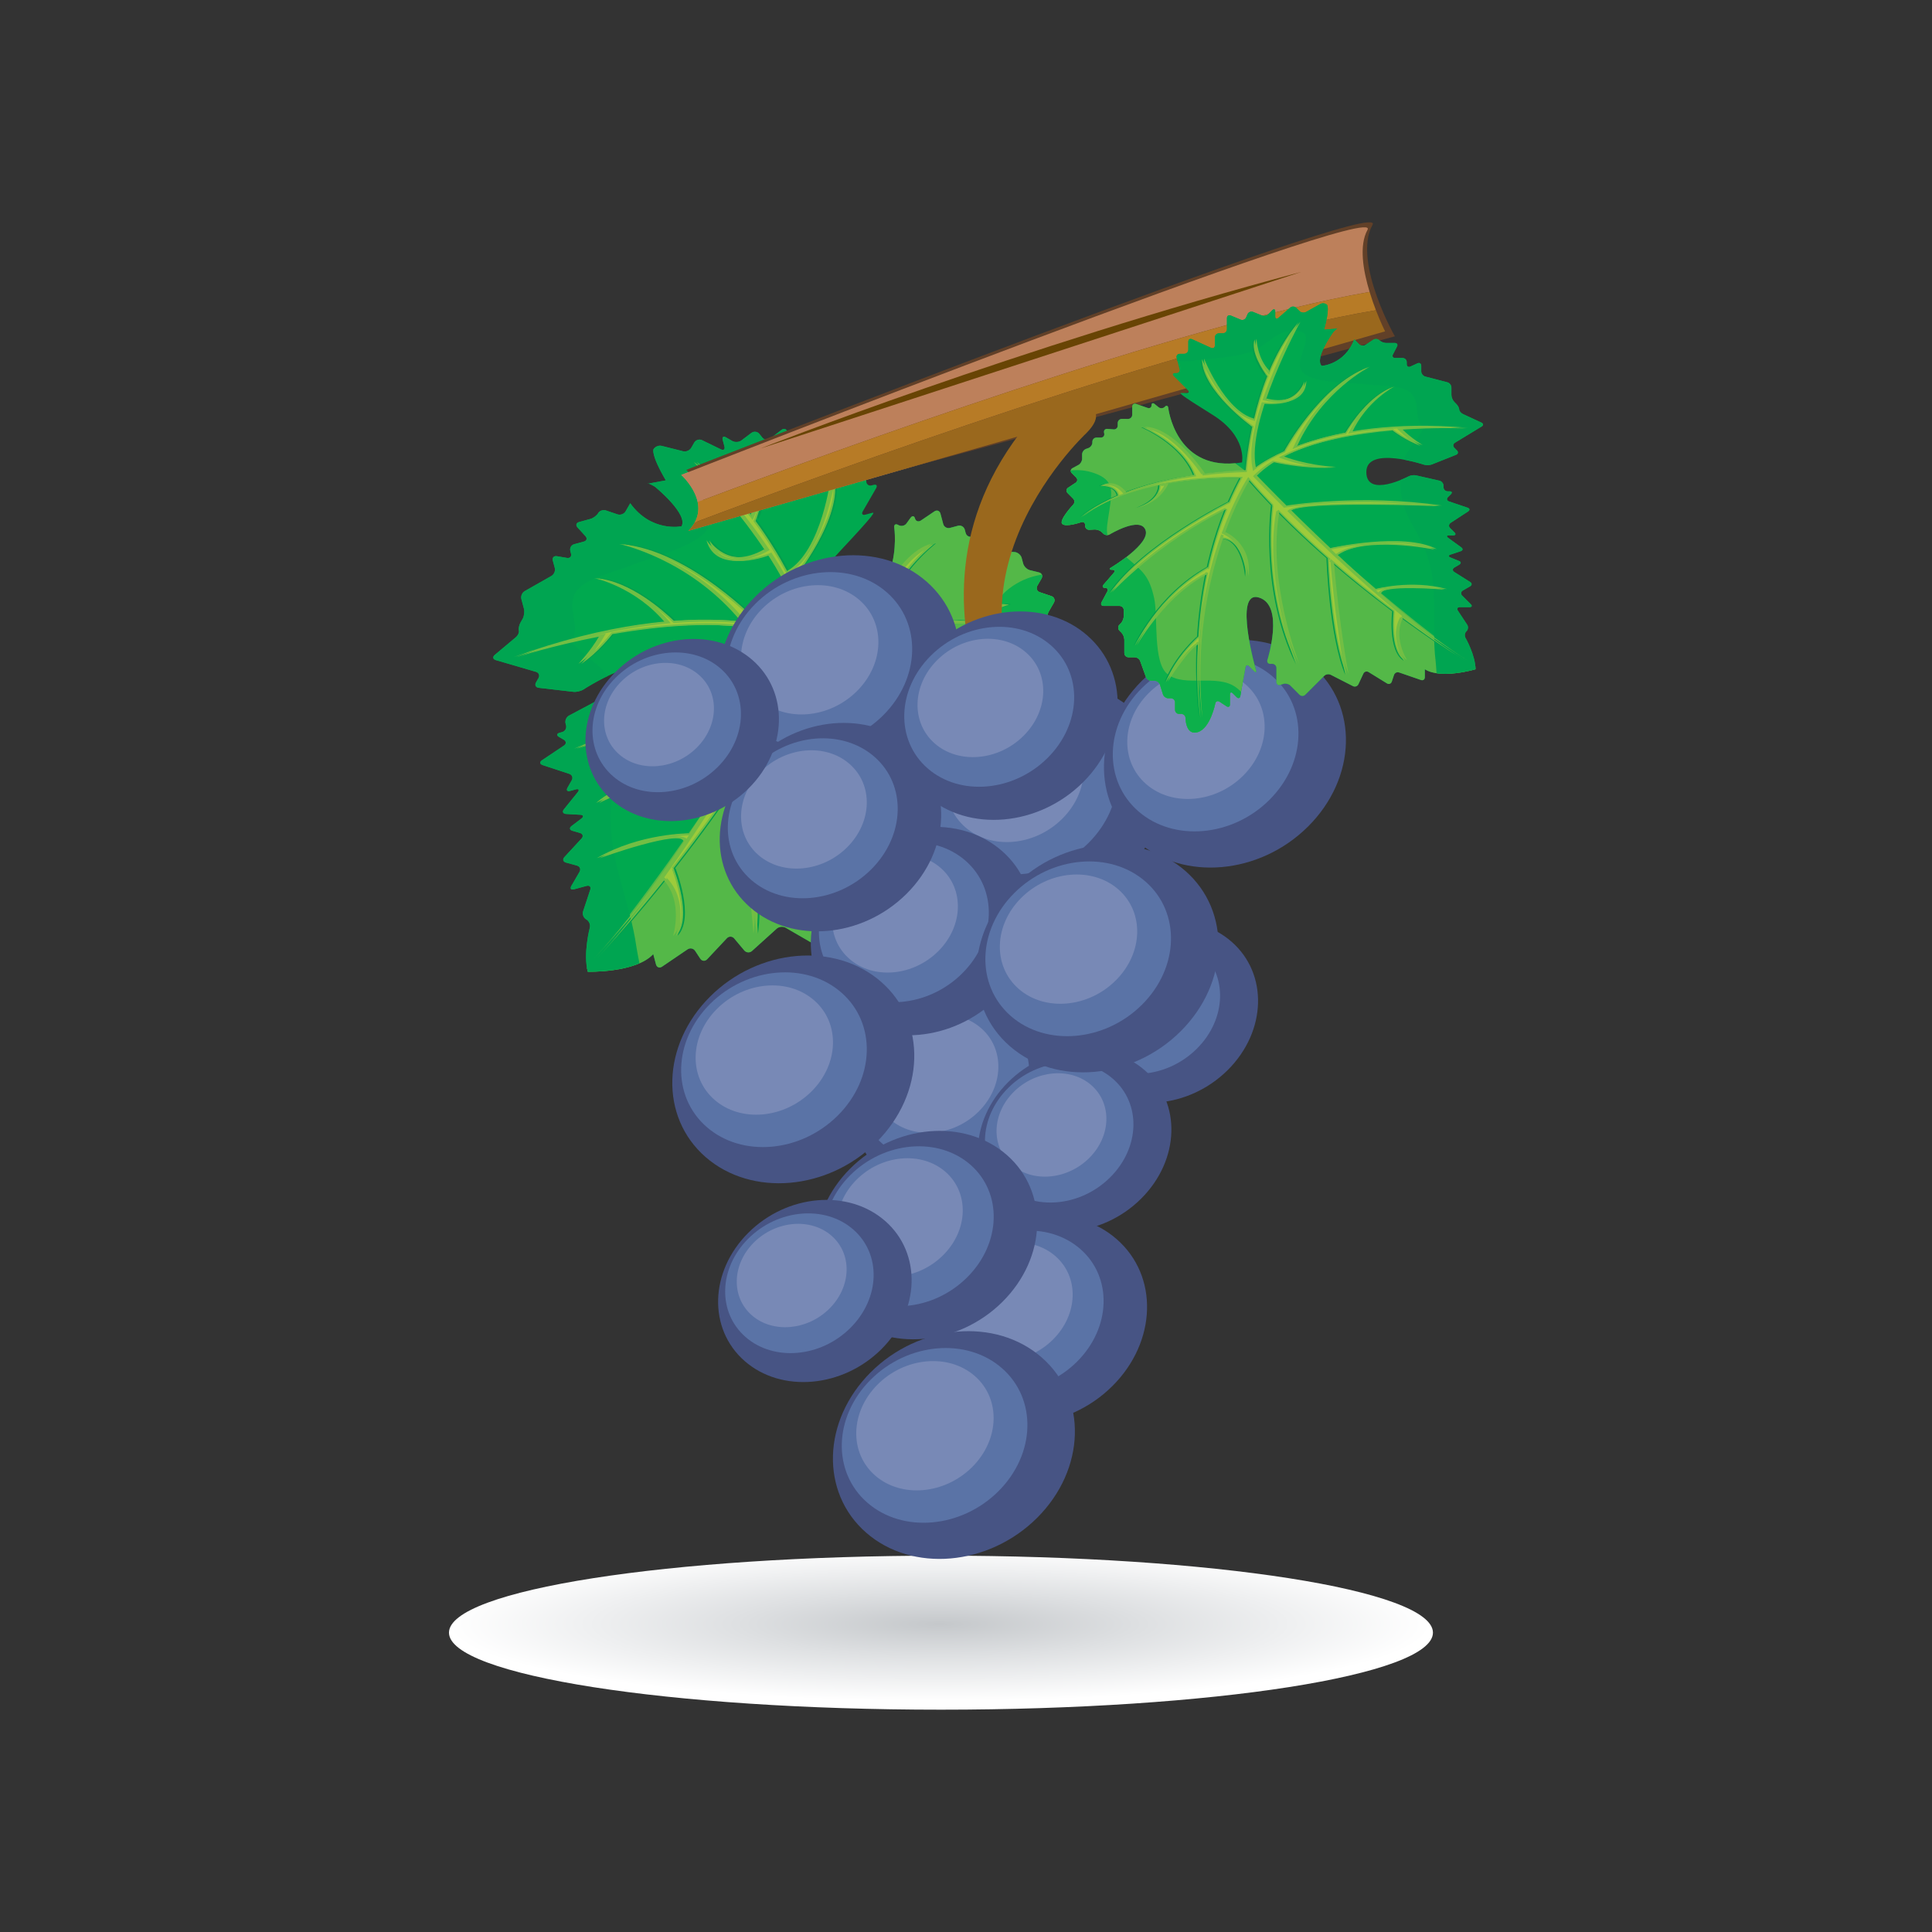<?xml version="1.0" encoding="utf-8"?>
<!-- Generator: Adobe Illustrator 16.0.0, SVG Export Plug-In . SVG Version: 6.00 Build 0)  -->
<!DOCTYPE svg PUBLIC "-//W3C//DTD SVG 1.1//EN" "http://www.w3.org/Graphics/SVG/1.1/DTD/svg11.dtd">
<svg version="1.1" id="图层_1" xmlns="http://www.w3.org/2000/svg" xmlns:xlink="http://www.w3.org/1999/xlink" x="0px" y="0px"
	 width="200px" height="200px" viewBox="0 0 200 200" enable-background="new 0 0 200 200" xml:space="preserve">
<rect x="0" y="0" width="200" height="200" fill="#333333" stroke="none"/>
<g>
	
		<radialGradient id="SVGID_1_" cx="774.565" cy="-4275.175" r="73.339" gradientTransform="matrix(0.695 0 0 0.109 -441.047 634.109)" gradientUnits="userSpaceOnUse">
		<stop  offset="0.006" style="stop-color:#C5C8CB"/>
		<stop  offset="0.414" style="stop-color:#DEE0E2"/>
		<stop  offset="1" style="stop-color:#FFFFFF"/>
	</radialGradient>
	<path fill="url(#SVGID_1_)" d="M148.338,169.011c0,4.404-22.799,7.975-50.93,7.975c-28.127,0-50.93-3.57-50.93-7.975
		s22.803-7.97,50.93-7.97C125.539,161.041,148.338,164.606,148.338,169.011z"/>
	<g>
		<g>
			<g>
				<path fill="#00A94F" d="M84.661,64.544c0,0-1.659-3.275,2.245-7.433c3.901-4.163,3.653-4.095,3.351-4.014l-0.672,0.177
					c-0.304,0.086-0.424-0.073-0.268-0.343l1.379-2.388c0.156-0.275,0.037-0.431-0.268-0.349l-0.187,0.05
					c-0.302,0.086-0.556-0.109-0.563-0.423l-0.026-1.609c-0.005-0.314-0.257-0.504-0.561-0.424l-0.591,0.153
					c-0.304,0.087-0.619-0.096-0.701-0.399l-0.288-1.077c-0.079-0.304-0.344-0.391-0.587-0.189l-2.236,1.837
					c-0.244,0.201-0.509,0.114-0.589-0.188l-0.289-1.078c-0.081-0.303-0.396-0.48-0.701-0.401L82.6,46.586
					c-0.303,0.081-0.616-0.104-0.699-0.408l-0.395-1.477c-0.083-0.303-0.352-0.396-0.604-0.2L79.732,45.4
					c-0.25,0.189-0.616,0.144-0.814-0.097l-0.316-0.395c-0.198-0.241-0.565-0.286-0.814-0.097l-1.029,0.778
					c-0.251,0.195-0.678,0.218-0.953,0.063l-0.646-0.373c-0.27-0.161-0.425-0.04-0.346,0.263l0.179,0.67
					c0.082,0.31-0.083,0.44-0.365,0.304l-1.955-0.951c-0.283-0.138-0.645-0.023-0.802,0.246l-0.312,0.544
					c-0.159,0.274-0.537,0.435-0.841,0.36l-2.229-0.561c-0.306-0.075-0.683,0.085-0.84,0.354c0,0-0.303,0.527,1.279,3.219
					l-1.812,0.337c-0.272-0.154,0.67,0.23,0.862,0.476c0,0,3.28,2.715,2.573,3.94c0,0-3.11,0.663-5.31-2.383l-0.481,0.836
					c-0.157,0.275-0.531,0.413-0.829,0.315l-1.201-0.406c-0.294-0.103-0.659,0.023-0.805,0.274
					c-0.147,0.252-0.516,0.527-0.819,0.606l-1.153,0.316c-0.306,0.08-0.38,0.333-0.166,0.567l0.816,0.893
					c0.212,0.229,0.137,0.487-0.167,0.567l-0.994,0.27c-0.305,0.079-0.484,0.394-0.403,0.698l0.07,0.269
					c0.081,0.303-0.107,0.509-0.416,0.452l-1.049-0.177c-0.31-0.052-0.496,0.154-0.414,0.464l0.2,0.744
					c0.083,0.309-0.072,0.682-0.348,0.836l-2.761,1.568c-0.272,0.155-0.429,0.528-0.347,0.832l0.265,0.996
					c0.082,0.303,0.019,0.773-0.139,1.048l-0.193,0.337c-0.161,0.275-0.245,0.659-0.193,0.86c0.055,0.2-0.098,0.532-0.34,0.727
					l-2.16,1.81c-0.24,0.206-0.189,0.442,0.112,0.533l4.154,1.214c0.302,0.085,0.423,0.378,0.263,0.652l-0.254,0.442
					c-0.158,0.274-0.03,0.526,0.283,0.561l3.597,0.417c0.311,0.035,0.781-0.08,1.044-0.251c0,0,7.017-4.632,7.97-1.083
					c0.952,3.552-5.488,2.091-5.488,2.091c-0.309-0.068-0.787,0-1.062,0.143l-2.93,1.558c-0.276,0.149-0.436,0.516-0.354,0.818
					l0.05,0.19c0.08,0.302-0.102,0.619-0.406,0.698l-0.267,0.075c-0.303,0.08-0.329,0.274-0.056,0.429l0.491,0.286
					c0.272,0.162,0.281,0.431,0.018,0.607l-2.273,1.522c-0.261,0.173-0.231,0.402,0.069,0.5l2.753,0.905
					c0.298,0.097,0.415,0.399,0.257,0.669l-0.431,0.756c-0.16,0.27-0.04,0.425,0.266,0.343l0.59-0.159
					c0.303-0.08,0.39,0.057,0.191,0.298l-1.424,1.764c-0.198,0.24-0.101,0.458,0.211,0.481l1.494,0.086
					c0.313,0.017,0.366,0.188,0.115,0.383l-1.03,0.779c-0.25,0.188-0.208,0.412,0.095,0.497l0.775,0.225
					c0.301,0.085,0.375,0.349,0.16,0.578l-1.771,1.918c-0.214,0.229-0.139,0.487,0.164,0.567l1.136,0.315
					c0.304,0.08,0.424,0.371,0.265,0.647l-0.845,1.459c-0.155,0.274-0.039,0.43,0.267,0.349l1.317-0.355
					c0.303-0.08,0.469,0.098,0.372,0.395l-0.74,2.241c-0.099,0.297,0.042,0.669,0.317,0.83l0.031,0.016
					c0.272,0.155,0.428,0.533,0.348,0.837c0,0-0.708,2.703-0.211,4.564c0,0,4.967,0.139,6.777-1.821l0.284,1.065
					c0.082,0.305,0.364,0.406,0.623,0.234l2.64-1.792c0.26-0.178,0.615-0.11,0.789,0.155l0.534,0.812
					c0.174,0.258,0.492,0.286,0.708,0.057l2.044-2.177c0.214-0.228,0.556-0.217,0.758,0.023l1.043,1.242
					c0.202,0.241,0.561,0.265,0.793,0.058l2.563-2.313c0.236-0.213,0.649-0.251,0.921-0.099l3.205,1.856
					c0.272,0.155,0.623,0.057,0.779-0.212l0.905-1.568c0.159-0.27,0.545-0.481,0.856-0.458l0.443,0.024
					c0.313,0.022,0.504-0.212,0.421-0.516l-0.503-1.885c-0.082-0.303,0.1-0.619,0.403-0.698l0.269-0.075
					c0.303-0.08,0.413-0.36,0.242-0.63c0,0-4.29-6.676-1.1-8.652c3.188-1.976,2.997,9.614,2.997,9.614
					c-0.005,0.315,0.121,0.344,0.277,0.075l0.491-0.853c0.159-0.27,0.397-0.258,0.531,0.022l1.719,3.654
					c0.135,0.28,0.373,0.292,0.531,0.018l0.371-0.648c0.157-0.269,0.353-0.24,0.436,0.064l0.352,1.312
					c0.082,0.309,0.318,0.359,0.529,0.13l0.767-0.857c0.211-0.236,0.496-0.195,0.636,0.085c0,0,1.526,3.109,3.336,3.195
					c1.809,0.091,1.167-2.312,1.167-2.312c-0.081-0.304,0.101-0.618,0.403-0.699l0.296-0.081c0.305-0.08,0.486-0.395,0.403-0.698
					l-0.265-0.996c-0.083-0.303,0.1-0.618,0.404-0.699l0.348-0.091c0.302-0.086,0.562-0.407,0.574-0.722l0.055-1.391
					c0.012-0.314,0.268-0.636,0.572-0.722l0.43-0.115c0.307-0.081,0.574-0.401,0.6-0.716l0.194-2.314
					c0.026-0.31,0.295-0.636,0.599-0.716l0.832-0.223c0.305-0.081,0.486-0.395,0.404-0.705l-0.482-1.797
					c-0.082-0.304-0.02-0.773,0.14-1.042l0.195-0.344c0.155-0.274,0.062-0.624-0.21-0.779l-0.238-0.144
					c-0.273-0.153-0.562-0.531-0.643-0.835l-0.225-0.831c-0.08-0.303,0.102-0.618,0.406-0.699l2.12-0.566
					c0.306-0.085,0.377-0.338,0.163-0.567l-1.157-1.243c-0.216-0.228-0.144-0.48,0.161-0.568l0.027-0.004
					c0.303-0.08,0.336-0.292,0.077-0.47l-1.8-1.214c-0.262-0.176-0.225-0.39,0.078-0.469l0.105-0.029
					c0.305-0.08,0.305-0.218,0.004-0.303c0,0-6.19-1.759-5.961-3.808c0.229-2.051,4.934-0.683,4.934-0.683
					c0.301,0.091,0.679-0.057,0.836-0.331l0.136-0.235c0.156-0.275,0.537-0.556,0.845-0.624l0.76-0.166
					c0.309-0.069,0.494-0.373,0.412-0.676l-0.032-0.109c-0.079-0.303,0.112-0.533,0.427-0.51c0,0,2.249,0.156,2.604-0.458
					c0.354-0.612-2.171-2.188-2.171-2.188c-0.269-0.165-0.356-0.521-0.2-0.795l0.551-0.957c0.156-0.269,0.041-0.578-0.256-0.675
					l-1.201-0.407c-0.295-0.103-0.412-0.405-0.254-0.675l0.434-0.75c0.156-0.275,0.035-0.556-0.271-0.63l-0.923-0.224
					c-0.306-0.074-0.622-0.383-0.704-0.688l-0.158-0.59c-0.079-0.302-0.404-0.571-0.717-0.601l-0.361-0.022
					c-0.313-0.028-0.638-0.298-0.719-0.602l-0.029-0.103c-0.08-0.303-0.396-0.486-0.7-0.406l-0.59,0.16
					c-0.304,0.081-0.569-0.108-0.589-0.423l-0.008-0.132c-0.02-0.315-0.279-0.485-0.574-0.378l-0.819,0.293
					c-0.297,0.108-0.604-0.052-0.686-0.355l-0.094-0.35c-0.081-0.302-0.395-0.486-0.699-0.405l-0.833,0.223
					c-0.304,0.08-0.619-0.098-0.699-0.4l-0.288-1.078c-0.082-0.302-0.362-0.406-0.623-0.234l-1.397,0.944
					c-0.259,0.172-0.537,0.082-0.614-0.207c-0.077-0.29-0.29-0.314-0.473-0.056l-0.404,0.561c-0.181,0.257-0.556,0.339-0.827,0.183
					l-0.034-0.017c-0.271-0.16-0.457-0.033-0.41,0.276C92.573,54.622,93.926,63.617,84.661,64.544z"/>
				<path fill="#54B848" d="M101.383,96.722c-0.081-0.304,0.101-0.618,0.403-0.699l0.296-0.081c0.305-0.08,0.486-0.395,0.403-0.698
					l-0.265-0.996c-0.083-0.303,0.1-0.618,0.404-0.699l0.348-0.091c0.302-0.086,0.562-0.407,0.574-0.722l0.055-1.391
					c0.012-0.314,0.268-0.636,0.572-0.722l0.43-0.115c0.307-0.081,0.574-0.401,0.6-0.716l0.194-2.314
					c0.026-0.31,0.295-0.636,0.599-0.716l0.832-0.223c0.305-0.081,0.486-0.395,0.404-0.705l-0.482-1.797
					c-0.082-0.304-0.02-0.773,0.14-1.042l0.195-0.344c0.155-0.274,0.062-0.624-0.21-0.779l-0.238-0.144
					c-0.273-0.153-0.562-0.531-0.643-0.835l-0.225-0.831c-0.08-0.303,0.102-0.618,0.406-0.699l2.12-0.566
					c0.306-0.085,0.377-0.338,0.163-0.567l-1.157-1.243c-0.216-0.228-0.144-0.48,0.161-0.568l0.027-0.004
					c0.303-0.08,0.336-0.292,0.077-0.47l-1.8-1.214c-0.262-0.176-0.225-0.39,0.078-0.469l0.105-0.029
					c0.305-0.08,0.305-0.218,0.004-0.303c0,0-6.19-1.759-5.961-3.808c0.229-2.051,4.934-0.683,4.934-0.683
					c0.301,0.091,0.679-0.057,0.836-0.331l0.136-0.235c0.156-0.275,0.537-0.556,0.845-0.624l0.76-0.166
					c0.309-0.069,0.494-0.373,0.412-0.676l-0.032-0.109c-0.079-0.303,0.112-0.533,0.427-0.51c0,0,2.249,0.156,2.604-0.458
					c0.354-0.612-2.171-2.188-2.171-2.188c-0.269-0.165-0.356-0.521-0.2-0.795l0.551-0.957c0.156-0.269,0.041-0.578-0.256-0.675
					l-1.201-0.407c-0.295-0.103-0.412-0.405-0.254-0.675l0.434-0.75c0.156-0.275,0.035-0.556-0.271-0.63l-0.923-0.224
					c-0.306-0.074-0.622-0.383-0.704-0.688l-0.158-0.59c-0.079-0.302-0.404-0.571-0.717-0.601l-0.361-0.022
					c-0.313-0.028-0.638-0.298-0.719-0.602l-0.029-0.103c-0.08-0.303-0.396-0.486-0.7-0.406l-0.59,0.16
					c-0.304,0.081-0.569-0.108-0.589-0.423l-0.008-0.132c-0.02-0.315-0.279-0.485-0.574-0.378l-0.819,0.293
					c-0.297,0.108-0.604-0.052-0.686-0.355l-0.094-0.35c-0.081-0.302-0.395-0.486-0.699-0.405l-0.833,0.223
					c-0.304,0.08-0.619-0.098-0.699-0.4l-0.288-1.078c-0.082-0.302-0.362-0.406-0.623-0.234l-1.397,0.944
					c-0.259,0.172-0.537,0.082-0.614-0.207c-0.077-0.29-0.29-0.314-0.473-0.056l-0.404,0.561c-0.181,0.257-0.556,0.339-0.827,0.183
					l-0.034-0.017c-0.271-0.16-0.457-0.033-0.41,0.276c0,0,1.257,8.371-6.971,9.792l-0.965,1.248c0,0-12.698,21.273-23.874,34.537
					c0.022,0.131,0.05,0.264,0.085,0.395c0,0,4.967,0.139,6.777-1.821l0.284,1.065c0.082,0.305,0.364,0.406,0.623,0.234l2.64-1.792
					c0.26-0.178,0.615-0.11,0.789,0.155l0.534,0.812c0.174,0.258,0.492,0.286,0.708,0.057l2.044-2.177
					c0.214-0.228,0.556-0.217,0.758,0.023l1.043,1.242c0.202,0.241,0.561,0.265,0.793,0.058l2.563-2.313
					c0.236-0.213,0.649-0.251,0.921-0.099l3.205,1.856c0.272,0.155,0.623,0.057,0.779-0.212l0.905-1.568
					c0.159-0.27,0.545-0.481,0.856-0.458l0.443,0.024c0.313,0.022,0.504-0.212,0.421-0.516l-0.503-1.885
					c-0.082-0.303,0.1-0.619,0.403-0.698l0.269-0.075c0.303-0.08,0.413-0.36,0.242-0.63c0,0-4.29-6.676-1.1-8.652
					c3.188-1.976,2.997,9.614,2.997,9.614c-0.005,0.315,0.121,0.344,0.277,0.075l0.491-0.853c0.159-0.27,0.397-0.258,0.531,0.022
					l1.719,3.654c0.135,0.28,0.373,0.292,0.531,0.018l0.371-0.648c0.157-0.269,0.353-0.24,0.436,0.064l0.352,1.312
					c0.082,0.309,0.318,0.359,0.529,0.13l0.767-0.857c0.211-0.236,0.496-0.195,0.636,0.085c0,0,1.526,3.109,3.336,3.195
					C102.025,99.125,101.383,96.722,101.383,96.722z"/>
				<path fill="#0DB04B" d="M101.281,79.593c0.124,2.6,2.514,8.515,0.926,10.623c-1.805,2.393-6.604,1.683-8.639,4.162
					c-0.218,0.271-0.401,0.54-0.562,0.82l0.252,0.539c0.135,0.28,0.373,0.292,0.531,0.018l0.371-0.648
					c0.157-0.269,0.353-0.24,0.436,0.064l0.352,1.312c0.082,0.309,0.318,0.359,0.529,0.13l0.767-0.857
					c0.211-0.236,0.496-0.195,0.636,0.085c0,0,1.526,3.109,3.336,3.195c1.809,0.091,1.167-2.312,1.167-2.312
					c-0.081-0.304,0.101-0.618,0.403-0.699l0.296-0.081c0.305-0.08,0.486-0.395,0.403-0.698l-0.265-0.996
					c-0.083-0.303,0.1-0.618,0.404-0.699l0.348-0.091c0.302-0.086,0.562-0.407,0.574-0.722l0.055-1.391
					c0.012-0.314,0.268-0.636,0.572-0.722l0.43-0.115c0.307-0.081,0.574-0.401,0.6-0.716l0.194-2.314
					c0.026-0.31,0.295-0.636,0.599-0.716l0.832-0.223c0.305-0.081,0.486-0.395,0.404-0.705l-0.482-1.797
					c-0.082-0.304-0.02-0.773,0.14-1.042l0.195-0.344c0.155-0.274,0.062-0.624-0.21-0.779l-0.238-0.144
					c-0.273-0.153-0.562-0.531-0.643-0.835l-0.225-0.831c-0.08-0.303,0.102-0.618,0.406-0.699l2.12-0.566
					c0.306-0.085,0.377-0.338,0.163-0.567l-1.157-1.243c-0.216-0.228-0.144-0.48,0.161-0.568l0.027-0.004
					c0.303-0.08,0.336-0.292,0.077-0.47l-1.8-1.214c-0.262-0.176-0.225-0.39,0.078-0.469l0.105-0.029
					c0.305-0.08,0.305-0.218,0.004-0.303c0,0-1.133-0.322-2.412-0.854C101.881,75.5,101.128,76.381,101.281,79.593z"/>
				<path fill="#00A551" d="M63.2,84.616c0.018-5.023,2.385-7.107,0.888-12.038c-0.699-0.085-1.193-0.201-1.193-0.201
					c-0.309-0.068-0.787,0-1.062,0.143l-2.93,1.558c-0.276,0.149-0.436,0.516-0.354,0.818l0.05,0.19
					c0.08,0.302-0.102,0.619-0.406,0.698l-0.267,0.075c-0.303,0.08-0.329,0.274-0.056,0.429l0.491,0.286
					c0.272,0.162,0.281,0.431,0.018,0.607l-2.273,1.522c-0.261,0.173-0.231,0.402,0.069,0.5l2.753,0.905
					c0.298,0.097,0.415,0.399,0.257,0.669l-0.431,0.756c-0.16,0.27-0.04,0.425,0.266,0.343l0.59-0.159
					c0.303-0.08,0.39,0.057,0.191,0.298l-1.424,1.764c-0.198,0.24-0.101,0.458,0.211,0.481l1.494,0.086
					c0.313,0.017,0.366,0.188,0.115,0.383l-1.03,0.779c-0.25,0.188-0.208,0.412,0.095,0.497l0.775,0.225
					c0.301,0.085,0.375,0.349,0.16,0.578l-1.771,1.918c-0.214,0.229-0.139,0.487,0.164,0.567l1.136,0.315
					c0.304,0.08,0.424,0.371,0.265,0.647l-0.845,1.459c-0.155,0.274-0.039,0.43,0.267,0.349l1.317-0.355
					c0.303-0.08,0.469,0.098,0.372,0.395l-0.74,2.241c-0.099,0.297,0.042,0.669,0.317,0.83l0.031,0.016
					c0.272,0.155,0.428,0.533,0.348,0.837c0,0-0.708,2.703-0.211,4.564c0,0,3.148,0.086,5.348-0.871
					c-0.137-0.709-0.267-1.35-0.318-1.717C65.239,93.462,63.182,89.323,63.2,84.616z"/>
				<path fill="#0DB04B" d="M104.836,60.662c-2.485,1.689-1.77,3.086-0.711,5.537c0.676,1.57,1.12,2.423,1.143,3.253
					c0.203-0.045,0.395-0.166,0.496-0.343l0.136-0.235c0.156-0.275,0.537-0.556,0.845-0.624l0.76-0.166
					c0.309-0.069,0.494-0.373,0.412-0.676l-0.032-0.109c-0.079-0.303,0.112-0.533,0.427-0.51c0,0,2.249,0.156,2.604-0.458
					c0.354-0.612-2.171-2.188-2.171-2.188c-0.269-0.165-0.356-0.521-0.2-0.795l0.551-0.957c0.156-0.269,0.041-0.578-0.256-0.675
					l-1.201-0.407c-0.295-0.103-0.412-0.405-0.254-0.675l0.434-0.75c0.078-0.137,0.087-0.281,0.036-0.396
					C106.813,59.643,105.803,60.008,104.836,60.662z"/>
				<path fill="#00A551" d="M59.621,61.274c0.881-1.421,4.235-2.131,5.678-2.731c2.103-0.871,8.051-2.228,8.179-4.45
					c0.124-2.21-4.573-4.798,0.494-5.468c1.417-0.184,3.699,1.249,5.269,1.403c2.82,0.27,5.668-0.528,8.446-0.86
					c0.449-0.057,1.167-0.211,1.977-0.464l-0.01-0.492c-0.005-0.314-0.257-0.504-0.561-0.424l-0.591,0.153
					c-0.304,0.087-0.619-0.096-0.701-0.399l-0.288-1.077c-0.079-0.304-0.344-0.391-0.587-0.189l-2.236,1.837
					c-0.244,0.201-0.509,0.114-0.589-0.188l-0.289-1.078c-0.081-0.303-0.396-0.48-0.701-0.401L82.6,46.586
					c-0.303,0.081-0.616-0.104-0.699-0.408l-0.395-1.477c-0.083-0.303-0.352-0.396-0.604-0.2L79.732,45.4
					c-0.25,0.189-0.616,0.144-0.814-0.097l-0.316-0.395c-0.198-0.241-0.565-0.286-0.814-0.097l-1.029,0.778
					c-0.251,0.195-0.678,0.218-0.953,0.063l-0.646-0.373c-0.27-0.161-0.425-0.04-0.346,0.263l0.179,0.67
					c0.082,0.31-0.083,0.44-0.365,0.304l-1.955-0.951c-0.283-0.138-0.645-0.023-0.802,0.246l-0.312,0.544
					c-0.159,0.274-0.537,0.435-0.841,0.36l-2.229-0.561c-0.306-0.075-0.683,0.085-0.84,0.354c0,0-0.303,0.527,1.279,3.219
					l-1.769,0.326c0.202,0.086,0.688,0.321,0.819,0.487c0,0,3.28,2.715,2.573,3.94c0,0-3.11,0.663-5.31-2.383l-0.481,0.836
					c-0.157,0.275-0.531,0.413-0.829,0.315l-1.201-0.406c-0.294-0.103-0.659,0.023-0.805,0.274
					c-0.147,0.252-0.516,0.527-0.819,0.606l-1.153,0.316c-0.306,0.08-0.38,0.333-0.166,0.567l0.816,0.893
					c0.212,0.229,0.137,0.487-0.167,0.567l-0.994,0.27c-0.305,0.079-0.484,0.394-0.403,0.698l0.07,0.269
					c0.081,0.303-0.107,0.509-0.416,0.452l-1.049-0.177c-0.31-0.052-0.496,0.154-0.414,0.464l0.2,0.744
					c0.083,0.309-0.072,0.682-0.348,0.836l-2.761,1.568c-0.272,0.155-0.429,0.528-0.347,0.832l0.265,0.996
					c0.082,0.303,0.019,0.773-0.139,1.048l-0.193,0.337c-0.161,0.275-0.245,0.659-0.193,0.86c0.055,0.2-0.098,0.532-0.34,0.727
					l-2.16,1.81c-0.24,0.206-0.189,0.442,0.112,0.533l4.154,1.214c0.302,0.085,0.423,0.378,0.263,0.652l-0.254,0.442
					c-0.158,0.274-0.03,0.526,0.283,0.561l3.597,0.417c0.311,0.035,0.781-0.08,1.044-0.251c0,0,1.102-0.727,2.496-1.385
					c-0.985-1.398-2.172-1.765-3.769-3.54C60.246,64.664,58.517,63.05,59.621,61.274z"/>
				<path fill="#00A94F" d="M67.115,50.068l0.043-0.011C67.064,50.021,67.03,50.017,67.115,50.068z"/>
				<g>
					<path fill="#009D4D" d="M84.661,65.735c0,0-4.18-12.358-12.373-17.946c0,0,10.863,11.286,11.175,17.957
						c0,0-10.156-4.884-29.815,2.246c0,0,20.508-6.638,29.962-1.18c0,0-12.242,22.43-21.673,32.405c0,0,14.199-14.843,22.65-32.24
						c0,0,11.709,10.462,14.987,30.225c0,0-2.05-18.016-13.973-30.654c0,0,13.693-4.272,22.775-0.493
						C108.377,66.056,101.034,61.967,84.661,65.735z"/>
					<path fill="#009D4D" d="M82.208,60.107c0,0,5.412-6.649,4.287-10.852c0,0-0.9,7.77-4.559,9.837L82.208,60.107z"/>
					<path fill="#009D4D" d="M78.53,53.75c0,0,1.439-3.419,0.233-5.252c0,0,0.624,2.634-0.576,4.718L78.53,53.75z"/>
					<path fill="#009D4D" d="M78.807,64.509c0,0-7.15-7.57-14.241-8.223c0,0,7.207,1.449,12.614,8.017L78.807,64.509z"/>
					<path fill="#009D4D" d="M70.389,64.664c0,0-4.214-4.461-8.393-4.844c0,0,4.246,0.853,7.433,4.724L70.389,64.664z"/>
					<path fill="#009D4D" d="M79.317,65.219c0,0-2.604,1.976-6.626,3.26c0,0,3.604-0.578,8.552-3.196L79.317,65.219z"/>
					<path fill="#009D4D" d="M63.577,65.604c0,0-1.447,1.901-3.227,3.075c0,0,1.261-1.299,2.172-2.88L63.577,65.604z"/>
					<path fill="#009D4D" d="M82.33,71.33c0,0,4.609,10.863,2.363,22.179c0,0,1.44-12.228-2.88-21.251L82.33,71.33z"/>
					<path fill="#009D4D" d="M76.803,80.377c0,0,2.447,10.474,1.671,16.269c0,0-0.476-6.756-2.091-15.645L76.803,80.377z"/>
					<path fill="#009D4D" d="M80.737,71.886c0,0-10.256,1.013-20.827,5.578c0,0,18.179-5.704,20.348-4.759L80.737,71.886z"/>
					<path fill="#009D4D" d="M62.191,83.086c0,0,8.81-4.455,13.461-2.754l0.69-1.196C76.342,79.136,66.059,79.564,62.191,83.086z"/>
					<path fill="#009D4D" d="M71.846,86.236c0,0-5.096-0.045-9.595,2.571c0,0,8.628-3.149,9.014-1.706L71.846,86.236z"/>
					<path fill="#009D4D" d="M69.913,89.849c0,0,2.062,5.125,0.238,7.009c0,0,1.146-3.654-1.104-5.915L69.913,89.849z"/>
					<path fill="#009D4D" d="M87.982,69.303c0,0,13.055,2.674,19.201,7.937c0,0-7.937-5.051-18.537-7.083L87.982,69.303z"/>
					<path fill="#009D4D" d="M93.601,78.184c0,0,5.522,0.717,12.163,7.021c0,0-4.902-5.972-12.629-7.93L93.601,78.184z"/>
					<path fill="#009D4D" d="M96.926,86.22c0,0,3.69,1.792,6.001,4.958c0,0-4.014-3.716-5.679-3.973L96.926,86.22z"/>
					<path fill="#009D4D" d="M89.859,73.219c0,0-3.244,2.543-1.503,6.735c0,0-1.015-5.223,1.992-6.03L89.859,73.219z"/>
					<path fill="#009D4D" d="M90.491,64.653c0,0,2.43-7.342,6.412-8.406c0,0-4.679,3.55-5.221,8.251L90.491,64.653z"/>
					<path fill="#009D4D" d="M95.701,64.659c0,0,1.562,2.199,4.889,2.159c0,0-3.305-0.087-3.881-2.239L95.701,64.659z"/>
					<path fill="#009D4D" d="M101.672,64.355c0,0,0.839-2.238,2.975-1.797c0,0-2.092,0.446-2.027,1.917L101.672,64.355z"/>
					<path fill="#009D4D" d="M79.955,57.387c0,0-5.359,2.198-6.349-1.495c0,0,2.002,3.219,5.98,0.939L79.955,57.387z"/>
				</g>
				<g>
					<path fill="#72BE44" d="M84.187,65.764c0,0-4.18-12.357-12.374-17.947c0,0,10.864,11.293,11.176,17.958
						c0,0-10.154-4.879-29.815,2.244c0,0,20.507-6.636,29.962-1.178c0,0-12.241,22.43-21.674,32.406c0,0,14.2-14.843,22.651-32.24
						c0,0,11.708,10.463,14.986,30.223c0,0-2.052-18.014-13.971-30.647c0,0,13.693-4.271,22.775-0.498
						C107.903,66.084,100.558,61.996,84.187,65.764z"/>
					<path fill="#72BE44" d="M81.735,60.135c0,0,5.411-6.648,4.284-10.847c0,0-0.896,7.766-4.556,9.833L81.735,60.135z"/>
					<path fill="#72BE44" d="M78.056,53.785c0,0,1.439-3.425,0.232-5.251c0,0,0.625,2.634-0.577,4.718L78.056,53.785z"/>
					<path fill="#72BE44" d="M78.333,64.544c0,0-7.151-7.576-14.241-8.229c0,0,7.205,1.455,12.611,8.017L78.333,64.544z"/>
					<path fill="#72BE44" d="M69.915,64.7c0,0-4.215-4.461-8.395-4.851c0,0,4.248,0.859,7.435,4.725L69.915,64.7z"/>
					<path fill="#72BE44" d="M78.841,65.254c0,0-2.601,1.97-6.625,3.253c0,0,3.605-0.573,8.553-3.19L78.841,65.254z"/>
					<path fill="#72BE44" d="M63.103,65.639c0,0-1.447,1.895-3.228,3.075c0,0,1.262-1.307,2.173-2.888L63.103,65.639z"/>
					<path fill="#72BE44" d="M81.853,71.365c0,0,4.61,10.862,2.365,22.173c0,0,1.439-12.227-2.878-21.25L81.853,71.365z"/>
					<path fill="#72BE44" d="M76.328,80.412c0,0,2.446,10.468,1.671,16.263c0,0-0.474-6.757-2.089-15.644L76.328,80.412z"/>
					<path fill="#72BE44" d="M80.262,71.915c0,0-10.255,1.019-20.827,5.583c0,0,18.179-5.703,20.347-4.758L80.262,71.915z"/>
					<path fill="#72BE44" d="M61.717,83.116c0,0,8.81-4.456,13.459-2.754l0.691-1.197C75.868,79.165,65.585,79.599,61.717,83.116z"
						/>
					<path fill="#72BE44" d="M71.37,86.265c0,0-5.095-0.04-9.594,2.571c0,0,8.627-3.148,9.014-1.707L71.37,86.265z"/>
					<path fill="#72BE44" d="M69.437,89.885c0,0,2.062,5.118,0.237,7.008c0,0,1.15-3.658-1.102-5.922L69.437,89.885z"/>
					<path fill="#72BE44" d="M87.507,69.332c0,0,13.059,2.674,19.202,7.936c0,0-7.938-5.05-18.536-7.078L87.507,69.332z"/>
					<path fill="#72BE44" d="M93.126,78.212c0,0,5.522,0.717,12.165,7.027c0,0-4.904-5.979-12.631-7.937L93.126,78.212z"/>
					<path fill="#72BE44" d="M96.452,86.248c0,0,3.69,1.792,6.001,4.965c0,0-4.014-3.723-5.68-3.98L96.452,86.248z"/>
					<path fill="#72BE44" d="M89.384,73.248c0,0-3.245,2.55-1.502,6.735c0,0-1.016-5.221,1.992-6.03L89.384,73.248z"/>
					<path fill="#72BE44" d="M90.016,64.681c0,0,2.429-7.335,6.412-8.406c0,0-4.678,3.551-5.22,8.252L90.016,64.681z"/>
					<path fill="#72BE44" d="M95.227,64.688c0,0,1.562,2.205,4.89,2.165c0,0-3.308-0.092-3.884-2.245L95.227,64.688z"/>
					<path fill="#72BE44" d="M101.196,64.39c0,0,0.841-2.239,2.974-1.804c0,0-2.09,0.447-2.025,1.923L101.196,64.39z"/>
					<path fill="#72BE44" d="M79.481,57.415c0,0-5.358,2.2-6.349-1.495c0,0,2,3.224,5.981,0.94L79.481,57.415z"/>
				</g>
			</g>
			<g>
				<path fill="#72BE44" d="M89.679,73.266c0,0-3.248,2.548-1.503,6.734c0,0-1.014-5.223,1.992-6.024L89.679,73.266z M75.471,80.384
					l0.691-1.197c0,0-10.281,0.43-14.149,3.945C62.012,83.132,70.822,78.677,75.471,80.384z M71.085,87.147l0.582-0.865
					c0,0-5.1-0.041-9.597,2.57C62.07,88.853,70.696,85.704,71.085,87.147z M99.395,97.249c0,0-0.498-4.336-2.407-10.246l0.081,0.247
					c1.665,0.257,5.679,3.979,5.679,3.979c-2.312-3.173-6.002-4.965-6.002-4.965l0.059,0.177c-0.869-2.61-2.011-5.497-3.501-8.441
					l0.119,0.229c0,0,5.521,0.722,12.162,7.021c0,0-4.901-5.967-12.63-7.931l0.121,0.235c-1.282-2.474-2.809-4.977-4.63-7.382
					l0.025,0.034c10.598,2.028,18.534,7.078,18.534,7.078c-6.141-5.257-19.195-7.931-19.201-7.938
					c-0.749-0.932-1.536-1.855-2.382-2.748c0,0,13.695-4.272,22.777-0.498c0,0-1.85-1.031-5.758-1.581
					c-0.066-1.472,2.027-1.918,2.027-1.918c-2.132-0.436-2.972,1.792-2.976,1.803c-2.556-0.28-5.87-0.342-9.992,0.138
					c0.544-4.702,5.225-8.246,5.225-8.246c-3.984,1.064-6.413,8.401-6.413,8.401l0.059-0.012c-1.815,0.251-3.776,0.607-5.888,1.094
					c0,0-0.824-2.434-2.455-5.624l0,0c0,0,5.412-6.647,4.287-10.852c0,0-1.125,7.829-4.785,9.896l0.005,0.011
					c-0.9-1.678-2.007-3.51-3.318-5.28c0.377-0.973,1.36-3.876,0.369-5.388c0,0,0.319,2.863-0.711,4.93
					c-1.627-2.12-3.55-4.129-5.767-5.641c0,0,4.069,4.231,7.3,9.042c-3.979,2.284-5.981-0.935-5.981-0.935
					c0.989,3.683,6.333,1.495,6.349,1.495c1.879,2.887,3.394,5.926,3.507,8.356c0,0-1.565-0.751-4.655-1.238
					c0,0-7.151-7.57-14.244-8.217c0,0,7.208,1.442,12.614,8.01c-1.951-0.199-4.356-0.269-7.204-0.046
					c-1.162-1.116-4.582-4.122-7.978-4.431c0,0,4.078,0.818,7.24,4.495c-4.262,0.395-9.463,1.448-15.591,3.676
					c0,0,3.798-1.231,8.877-2.194c-0.911,1.575-2.175,2.88-2.175,2.88c1.778-1.174,3.223-3.069,3.229-3.074
					c4.958-0.871,10.906-1.42,15.725-0.378c-0.182,0.136-2.738,2.009-6.611,3.246c0,0,3.331-0.532,7.986-2.897
					c1.055,0.314,2.044,0.722,2.933,1.237c0,0-1.09,1.998-2.873,5.066c0,0-10.255,1.02-20.828,5.579c0,0,18.18-5.699,20.351-4.753
					c-4.301,7.354-11.953,19.767-18.321,26.508c0,0,3.036-3.179,7.142-8.316l-0.032,0.041c2.25,2.261,1.102,5.92,1.102,5.92
					c1.821-1.889-0.238-7.014-0.238-7.014l-0.047,0.057c2.082-2.646,4.392-5.744,6.693-9.163l-0.173,0.259
					c1.616,8.887,2.09,15.645,2.09,15.645c0.777-5.79-1.672-16.269-1.672-16.269l-0.2,0.303c1.786-2.657,3.566-5.497,5.232-8.453
					l-0.021,0.035c4.32,9.019,2.88,21.245,2.88,21.245c2.247-11.31-2.364-22.172-2.364-22.172l-0.024,0.04
					c0.795-1.444,1.56-2.909,2.283-4.398C84.407,67.024,96.116,77.487,99.395,97.249z M95.521,64.704c0,0,1.562,2.206,4.888,2.165
					c0,0-3.306-0.091-3.883-2.239L95.521,64.704z"/>
				<path fill="#9DCB3B" d="M84.117,56.66c-0.658,1.145-1.48,2.13-2.497,2.709l-0.166,0.091l-0.085-0.161
					c-1.03-1.912-2.142-3.682-3.303-5.251l-0.061-0.08l0.035-0.098c0.252-0.647,0.881-2.45,0.776-3.917
					c-0.027,1.024-0.189,2.428-0.776,3.607l-0.133,0.269l-0.185-0.239c-1.291-1.69-2.646-3.128-4.042-4.312
					c1.483,1.67,3.859,4.477,5.882,7.496l0.11,0.165L79.5,57.037c-1.573,0.904-3.035,1.087-4.346,0.544
					c-0.362-0.155-0.666-0.345-0.927-0.539c0.193,0.206,0.41,0.384,0.67,0.51c1.805,0.899,4.685-0.241,4.807-0.292l0.143-0.058
					l0.085,0.126c2.248,3.453,3.437,6.299,3.539,8.458l0.015,0.309l-0.282-0.131c-0.016-0.012-1.583-0.75-4.606-1.22l-0.062-0.011
					l-0.043-0.045c-0.057-0.063-4.573-4.793-9.917-7.043c2.53,1.186,5.796,3.218,8.568,6.585l0.288,0.35l-0.452-0.046
					c-2.231-0.23-4.644-0.241-7.171-0.046l-0.082,0.006l-0.061-0.058c-0.424-0.407-1.08-0.996-1.883-1.615
					c0.481,0.419,0.959,0.894,1.416,1.42l0.235,0.276l-0.359,0.033c-2.456,0.235-5.006,0.658-7.627,1.284
					c0.281-0.058,0.571-0.115,0.861-0.172l0.401-0.074l-0.208,0.354c-0.306,0.532-0.651,1.031-0.975,1.46
					c1.009-0.938,1.712-1.849,1.721-1.861l0.044-0.056l0.073-0.012c6.412-1.128,11.727-1.26,15.799-0.378l0.399,0.086l-0.328,0.246
					c-0.19,0.144-1.437,1.048-3.451,2.006c1.278-0.442,2.856-1.071,4.626-1.971l0.065-0.035l0.072,0.023
					c1.103,0.327,2.107,0.75,2.975,1.25l0.159,0.09l-0.086,0.161c-0.009,0.018-0.964,1.764-2.509,4.444
					c-0.121,0.2-0.242,0.416-0.369,0.635l-0.046,0.08l-0.097,0.007c-0.086,0.012-7.597,0.784-16.285,3.824
					c5.564-1.625,14.343-4.019,15.862-3.355l0.195,0.086l-0.108,0.176c-1.49,2.55-2.999,5.052-4.487,7.439l0,0l-0.122,0.194
					c-2.45,3.923-4.744,7.376-6.875,10.354c0.004,0.005,0.201,0.16,0.255,0.207c-0.003-0.074-0.011-0.185-0.011-0.185
					c1.483,1.49,1.552,3.521,1.403,4.823c0.551-2.183-0.825-5.669-0.844-5.716c0,0,0.086,0.017,0.172,0.029
					c-0.086-0.069-0.19-0.155-0.19-0.155c2.39-3.035,4.636-6.116,6.683-9.151l0.31,0.207c0,0-0.082,0.126-0.131,0.194
					c1.015,5.589,1.578,10.365,1.856,13.108c0.016-5.137-1.407-11.888-1.746-13.406c-0.079-0.056-0.245-0.165-0.245-0.165
					c1.675-2.491,3.226-4.965,4.62-7.381c0.204-0.355,0.407-0.709,0.604-1.066c0,0,0.273,0.154,0.308,0.178
					c0.001-0.051,0.003-0.132,0.003-0.132c2.503,5.235,3.077,11.58,3.117,15.989c0.28-9.025-2.905-16.67-2.942-16.762
					c0,0,0.127,0.012,0.226,0.017c-0.091-0.052-0.24-0.132-0.24-0.132c0.821-1.495,1.586-2.966,2.278-4.391l0.107-0.224l0.186,0.166
					c0.024,0.024,2.417,2.182,5.299,6.277l0.101,0.143l-0.14,0.108c-0.006,0.006-0.667,0.533-1.213,1.479
					c-0.03,0.051-0.06,0.107-0.09,0.16c0.341-0.567,0.81-0.957,1.387-1.167c-0.041-0.063-0.16-0.234-0.16-0.234l0.309-0.212
					l0.254,0.372h-0.001c0.02,0.029,0.043,0.057,0.043,0.057c1.535,2.256,3.29,5.229,4.903,8.848
					c-0.645-1.592-1.338-3.145-2.087-4.626l0.331-0.173c0,0,0.042,0.08,0.073,0.149c0.536,0.092,3.299,0.664,7.032,3.023
					c-1.996-1.385-4.535-2.76-7.492-3.539c-0.085,0.045-0.175,0.092-0.175,0.092c-1.375-2.657-2.928-5.131-4.613-7.354
					c0,0,0.264-0.2,0.285-0.217c-0.033-0.023-0.078-0.051-0.078-0.051c6.614,1.271,12.232,3.734,15.511,5.4
					c-6.518-3.848-16.135-5.865-16.249-5.881l-0.066-0.018l-0.042-0.051c-0.768-0.967-1.565-1.884-2.372-2.743l-0.205-0.218
					l0.286-0.086c0.043-0.018,4.61-1.42,10.142-1.901l0.104-0.012l0.063,0.087c0.001,0.004,0.018,0.023,0.039,0.051
					c-0.005-0.068-0.011-0.143-0.011-0.143s0.534-0.04,0.585-0.047l0,0h0.028l0,0c0.042-0.005,0.198-0.011,0.198-0.011
					c0.507-0.033,0.997-0.052,1.483-0.068c-2.045-0.035-4.209,0.087-6.477,0.349l-0.234,0.034l0.027-0.24
					c0.161-1.409,0.686-2.709,1.341-3.848c0.95-1.644,2.181-2.943,3.016-3.716c-1.364,0.813-2.5,2.336-3.363,3.825
					c-1.155,2.005-1.809,3.941-1.821,3.974c0,0-0.069-0.085-0.13-0.155c0.015,0.104,0.037,0.276,0.037,0.276
					c-1.894,0.263-3.872,0.624-5.873,1.087l-0.166,0.04l-0.052-0.166c-0.008-0.023-0.838-2.456-2.443-5.601l-0.056-0.109
					l0.075-0.091c0.026-0.03,1.196-1.484,2.324-3.437c1.058-1.833,2.074-4.101,2.074-6.052
					C85.969,52.031,85.311,54.592,84.117,56.66z M101.858,64.074c-0.114,0.201-0.174,0.35-0.187,0.384
					c0.195,0.017,0.387,0.041,0.582,0.063c-0.015-0.333,0.068-0.612,0.207-0.848c0.234-0.412,0.635-0.698,1.014-0.893
					C102.629,62.963,102.114,63.634,101.858,64.074z M96.343,64.831c0,0-0.41,0.029-0.44,0.034c0.197,0.206,0.526,0.516,0.986,0.813
					c-0.244-0.268-0.434-0.601-0.542-1.001c0,0-0.009-0.04-0.021-0.076C96.334,64.711,96.343,64.831,96.343,64.831z M87.879,77.057
					c0.03-0.253,0.072-0.504,0.129-0.756C87.949,76.535,87.906,76.788,87.879,77.057z M96.754,86.482
					c0.063,0.172,0.125,0.355,0.188,0.539c0.104-0.035,0.221-0.075,0.221-0.075s0.026,0.075,0.049,0.143
					c0.716,0.162,1.834,0.842,3.332,2.022C98.844,87.599,97.143,86.683,96.754,86.482z M71.01,79.954
					c1.573-0.223,3.106-0.219,4.375,0.206c0.082-0.143,0.275-0.481,0.442-0.767C75.084,79.439,73.206,79.582,71.01,79.954z
					 M64.007,82.021c1.334-0.556,3.164-1.236,5.077-1.694C67.309,80.715,65.492,81.259,64.007,82.021z M69.844,86.597
					c0.479-0.029,0.865,0.011,1.106,0.131c0.053,0.029,0.093,0.058,0.128,0.091c0.088-0.137,0.128-0.188,0.232-0.343
					C70.998,86.488,70.494,86.517,69.844,86.597z M67.083,87.089c0.001,0,0.006,0,0.011-0.005
					C67.09,87.089,67.085,87.089,67.083,87.089z M66.259,87.307c0.062-0.018,0.125-0.035,0.189-0.052
					C66.384,87.272,66.322,87.29,66.259,87.307z"/>
			</g>
		</g>
		<path fill="#BD805B" d="M71.249,54.958l72.132-20.655c0,0-3.627-7.255-1.814-10.514c1.814-3.264-71.044,25.374-71.044,25.374
			S73.967,52.238,71.249,54.958z"/>
		<path fill="#614028" d="M71.764,54.443l72.646-19.63c0.363,0.722-4.502-7.628-2.326-11.539
			c1.811-3.264-71.044,25.367-71.044,25.367S74.482,51.723,71.764,54.443z"/>
		<path fill="#BD805B" d="M141.566,23.789c1.814-3.264-71.044,25.374-71.044,25.374s1.365,1.22,1.699,2.8
			c14.471-5.435,49.944-18.325,69.56-21.744C141.108,28.01,140.668,25.411,141.566,23.789z"/>
		<path fill="#B77B26" d="M71.914,54.082c14.43-5.422,50.913-18.703,70.522-21.967c-0.219-0.567-0.448-1.214-0.654-1.896
			c-19.616,3.419-55.089,16.309-69.56,21.744C72.359,52.627,72.315,53.36,71.914,54.082z"/>
		<path fill="#9A681D" d="M71.249,54.958l72.132-20.655c0,0-0.445-0.893-0.945-2.188c-19.609,3.264-56.092,16.544-70.522,21.967
			C71.754,54.38,71.538,54.672,71.249,54.958z"/>
		<path fill="#9A681D" d="M107.494,83.264c0,0-18.197-22.591,1.283-42.072c0,0,7.327,0,3.664,3.665c0,0-19.02,17.705-0.959,34.426
			L107.494,83.264z"/>
		<path fill="#684404" d="M78.71,46.432c0,0,26.682-10.514,56.022-18.29L78.71,46.432z"/>
		<g>
			<path fill="#475484" d="M95.908,60.197c4.76,4.158,4.548,11.591-0.471,16.602c-5.018,5.01-12.943,5.697-17.702,1.54
				c-4.762-4.164-4.553-11.59,0.467-16.595C83.222,56.728,91.149,56.035,95.908,60.197z"/>
			<path fill="#5A73A6" d="M91.792,61.309c3.652,3.19,3.491,8.893-0.361,12.736c-3.851,3.842-9.932,4.374-13.582,1.186
				c-3.652-3.196-3.492-8.894,0.358-12.736C82.061,58.647,88.14,58.12,91.792,61.309z"/>
			<path fill="#7889B6" d="M88.979,62.122c2.704,2.36,2.583,6.575-0.266,9.42c-2.851,2.84-7.349,3.236-10.05,0.876
				c-2.704-2.364-2.586-6.579,0.263-9.425C81.775,60.151,86.275,59.757,88.979,62.122z"/>
		</g>
		<g>
			<path fill="#475484" d="M117.168,73.409c4.758,4.158,4.549,11.59-0.473,16.602c-5.02,5.01-12.943,5.697-17.704,1.54
				c-4.76-4.164-4.553-11.589,0.467-16.601C104.48,69.943,112.406,69.246,117.168,73.409z"/>
			<path fill="#5A73A6" d="M113.051,74.52c3.652,3.189,3.49,8.893-0.361,12.735c-3.853,3.843-9.932,4.37-13.583,1.186
				c-3.651-3.195-3.492-8.893,0.359-12.735C103.316,71.856,109.396,71.33,113.051,74.52z"/>
			<path fill="#7889B6" d="M110.239,75.328c2.698,2.364,2.581,6.58-0.271,9.425c-2.85,2.846-7.348,3.235-10.049,0.876
				c-2.702-2.365-2.583-6.58,0.265-9.425C103.035,73.362,107.535,72.968,110.239,75.328z"/>
		</g>
		<g>
			<path fill="#475484" d="M107.907,104.675c4.358,3.803,4.163,10.605-0.433,15.193c-4.594,4.581-11.847,5.217-16.204,1.408
				c-4.357-3.808-4.166-10.605,0.428-15.186C96.294,101.503,103.547,100.867,107.907,104.675z"/>
			<path fill="#5A73A6" d="M104.139,105.689c3.343,2.92,3.197,8.143-0.328,11.659c-3.529,3.516-9.09,4.002-12.433,1.081
				c-3.343-2.919-3.197-8.136,0.327-11.651C95.23,103.255,100.795,102.77,104.139,105.689z"/>
			<path fill="#7889B6" d="M101.564,106.435c2.475,2.158,2.364,6.019-0.244,8.623c-2.61,2.601-6.728,2.961-9.198,0.802
				c-2.473-2.165-2.366-6.019,0.243-8.623C94.971,104.631,99.091,104.27,101.564,106.435z"/>
		</g>
		<g>
			<path fill="#475484" d="M103.719,88.086c4.354,3.801,4.16,10.605-0.434,15.192c-4.593,4.582-11.846,5.211-16.204,1.408
				c-4.357-3.807-4.166-10.605,0.427-15.191C92.105,84.907,99.358,84.272,103.719,88.086z"/>
			<path fill="#5A73A6" d="M99.95,89.099c3.342,2.921,3.195,8.138-0.332,11.654c-3.525,3.522-9.086,4.009-12.429,1.089
				c-3.345-2.928-3.198-8.139,0.326-11.66C91.041,86.665,96.606,86.179,99.95,89.099z"/>
			<path fill="#7889B6" d="M97.376,89.845c2.472,2.157,2.363,6.017-0.246,8.623c-2.612,2.601-6.727,2.961-9.198,0.796
				c-2.473-2.159-2.368-6.02,0.243-8.619C90.783,88.04,94.9,87.68,97.376,89.845z"/>
		</g>
		<g>
			<path fill="#475484" d="M115.602,128.28c4.354,3.803,4.16,10.604-0.434,15.191c-4.593,4.582-11.844,5.219-16.201,1.41
				c-4.358-3.809-4.168-10.606,0.425-15.193C103.988,125.108,111.242,124.466,115.602,128.28z"/>
			<path fill="#5A73A6" d="M111.832,129.294c3.343,2.92,3.195,8.137-0.332,11.658c-3.523,3.518-9.086,4.004-12.431,1.083
				c-3.342-2.927-3.196-8.138,0.33-11.659C102.924,126.86,108.488,126.374,111.832,129.294z"/>
			<path fill="#7889B6" d="M109.26,130.038c2.471,2.158,2.361,6.02-0.248,8.624c-2.607,2.601-6.723,2.961-9.197,0.802
				c-2.474-2.165-2.365-6.023,0.243-8.624C102.666,128.233,106.784,127.874,109.26,130.038z"/>
		</g>
		<g>
			<path fill="#475484" d="M127.486,97.483c3.808,3.321,3.637,9.266-0.377,13.275c-4.014,4.002-10.351,4.558-14.158,1.23
				c-3.807-3.327-3.641-9.265,0.373-13.274C117.342,94.711,123.678,94.151,127.486,97.483z"/>
			<path fill="#5A73A6" d="M124.195,98.371c2.921,2.547,2.789,7.112-0.289,10.182c-3.082,3.075-7.941,3.499-10.862,0.952
				c-2.921-2.555-2.794-7.114,0.284-10.19C116.41,96.241,121.275,95.816,124.195,98.371z"/>
			<path fill="#7889B6" d="M121.944,99.017c2.163,1.89,2.063,5.263-0.216,7.537c-2.277,2.273-5.875,2.59-8.035,0.698
				c-2.16-1.889-2.065-5.263,0.213-7.537C116.187,97.443,119.784,97.127,121.944,99.017z"/>
		</g>
		<g>
			<path fill="#475484" d="M118.516,110.804c3.805,3.321,3.637,9.265-0.379,13.273c-4.015,4.008-10.35,4.558-14.156,1.232
				c-3.809-3.328-3.642-9.272,0.371-13.275C108.369,108.025,114.707,107.476,118.516,110.804z"/>
			<path fill="#5A73A6" d="M115.223,111.69c2.922,2.549,2.793,7.112-0.291,10.182c-3.077,3.076-7.938,3.498-10.861,0.945
				c-2.921-2.549-2.792-7.105,0.287-10.183C107.439,109.561,112.302,109.136,115.223,111.69z"/>
			<path fill="#7889B6" d="M112.975,112.337c2.159,1.891,2.062,5.264-0.215,7.537c-2.28,2.273-5.879,2.588-8.037,0.697
				c-2.162-1.889-2.068-5.256,0.213-7.535C107.213,110.763,110.811,110.448,112.975,112.337z"/>
		</g>
		<g>
			<path fill="#475484" d="M135.896,68.954c4.759,4.158,4.549,11.584-0.475,16.596c-5.018,5.01-12.943,5.703-17.701,1.54
				c-4.762-4.157-4.553-11.584,0.467-16.595C123.207,65.484,131.135,64.791,135.896,68.954z"/>
			<path fill="#5A73A6" d="M131.779,70.065c3.652,3.188,3.49,8.888-0.361,12.729c-3.853,3.849-9.932,4.375-13.582,1.185
				c-3.655-3.19-3.495-8.892,0.357-12.735C122.046,67.401,128.125,66.869,131.779,70.065z"/>
			<path fill="#7889B6" d="M128.967,70.871c2.701,2.361,2.58,6.581-0.27,9.42c-2.851,2.846-7.348,3.236-10.051,0.876
				c-2.702-2.359-2.584-6.579,0.267-9.42C121.764,68.903,126.262,68.513,128.967,70.871z"/>
		</g>
		<g>
			<path fill="#475484" d="M91.212,101.636c4.759,4.15,4.546,11.584-0.474,16.6c-5.02,5.005-12.944,5.693-17.703,1.535
				c-4.762-4.157-4.553-11.586,0.465-16.596C78.523,98.165,86.446,97.472,91.212,101.636z"/>
			<path fill="#5A73A6" d="M87.093,102.746c3.654,3.185,3.492,8.888-0.36,12.729c-3.852,3.849-9.929,4.375-13.584,1.186
				c-3.652-3.195-3.492-8.889,0.358-12.735C77.36,100.083,83.44,99.55,87.093,102.746z"/>
			<path fill="#7889B6" d="M84.281,103.554c2.703,2.358,2.581,6.58-0.269,9.426c-2.851,2.84-7.347,3.229-10.048,0.869
				c-2.704-2.359-2.584-6.579,0.265-9.419C77.078,101.584,81.575,101.188,84.281,103.554z"/>
		</g>
		<g>
			<path fill="#475484" d="M122.702,90.153c4.759,4.157,4.548,11.59-0.472,16.596c-5.02,5.01-12.945,5.704-17.704,1.539
				c-4.761-4.156-4.552-11.584,0.467-16.595C110.015,86.683,117.941,85.989,122.702,90.153z"/>
			<path fill="#5A73A6" d="M118.584,91.264c3.652,3.189,3.492,8.888-0.358,12.736c-3.854,3.843-9.931,4.37-13.585,1.179
				c-3.651-3.194-3.491-8.893,0.359-12.735C108.853,88.601,114.932,88.068,118.584,91.264z"/>
			<path fill="#7889B6" d="M115.773,92.071c2.701,2.36,2.582,6.58-0.27,9.421c-2.85,2.847-7.348,3.235-10.049,0.876
				c-2.702-2.36-2.583-6.582,0.266-9.421C108.568,90.102,113.068,89.712,115.773,92.071z"/>
		</g>
		<g>
			<path fill="#475484" d="M107.838,140.523c4.76,4.157,4.547,11.589-0.474,16.601c-5.018,5.004-12.943,5.697-17.702,1.535
				c-4.761-4.158-4.552-11.584,0.469-16.596C95.151,137.054,103.077,136.359,107.838,140.523z"/>
			<path fill="#5A73A6" d="M103.721,141.634c3.652,3.19,3.49,8.894-0.361,12.736c-3.851,3.842-9.929,4.369-13.58,1.18
				c-3.654-3.19-3.495-8.887,0.358-12.73C93.988,138.972,100.068,138.438,103.721,141.634z"/>
			<path fill="#7889B6" d="M100.908,142.442c2.703,2.357,2.583,6.58-0.268,9.425c-2.85,2.841-7.349,3.235-10.049,0.876
				c-2.703-2.363-2.585-6.579,0.266-9.426C93.704,140.472,98.205,140.083,100.908,142.442z"/>
		</g>
		<g>
			<path fill="#475484" d="M94.288,77.32c4.354,3.808,4.162,10.611-0.432,15.197c-4.597,4.582-11.848,5.211-16.206,1.41
				c-4.356-3.809-4.165-10.605,0.428-15.193C82.674,74.148,89.929,73.517,94.288,77.32z"/>
			<path fill="#5A73A6" d="M90.518,78.339c3.343,2.92,3.195,8.138-0.33,11.659c-3.526,3.516-9.088,4.002-12.43,1.083
				c-3.345-2.927-3.197-8.139,0.327-11.66C81.61,75.9,87.174,75.419,90.518,78.339z"/>
			<path fill="#7889B6" d="M87.945,79.084c2.474,2.158,2.363,6.017-0.246,8.624c-2.607,2.6-6.725,2.954-9.199,0.796
				c-2.471-2.158-2.365-6.019,0.245-8.625C81.351,77.279,85.471,76.919,87.945,79.084z"/>
		</g>
		<g>
			<path fill="#475484" d="M112.553,65.782c4.357,3.808,4.162,10.605-0.43,15.191c-4.597,4.588-11.848,5.218-16.205,1.41
				c-4.357-3.808-4.168-10.605,0.427-15.187C100.939,62.609,108.193,61.974,112.553,65.782z"/>
			<path fill="#5A73A6" d="M108.785,66.801c3.342,2.915,3.195,8.137-0.332,11.653c-3.523,3.517-9.087,4.003-12.429,1.083
				c-3.344-2.921-3.198-8.138,0.326-11.653C99.877,64.361,105.442,63.875,108.785,66.801z"/>
			<path fill="#7889B6" d="M106.209,67.54c2.475,2.159,2.366,6.018-0.244,8.624c-2.607,2.605-6.726,2.96-9.196,0.803
				c-2.474-2.165-2.368-6.025,0.242-8.625C99.618,65.735,103.736,65.381,106.209,67.54z"/>
		</g>
		<g>
			<path fill="#475484" d="M104.222,119.56c4.357,3.802,4.165,10.605-0.433,15.19c-4.593,4.581-11.846,5.212-16.201,1.41
				c-4.357-3.814-4.167-10.604,0.426-15.192C92.611,116.381,99.865,115.745,104.222,119.56z"/>
			<path fill="#5A73A6" d="M100.457,120.571c3.341,2.922,3.194,8.139-0.332,11.654c-3.526,3.522-9.089,4.004-12.433,1.082
				c-3.342-2.92-3.195-8.137,0.33-11.653C91.545,118.14,97.111,117.651,100.457,120.571z"/>
			<path fill="#7889B6" d="M97.88,121.312c2.472,2.163,2.362,6.023-0.246,8.623c-2.608,2.607-6.726,2.961-9.198,0.802
				c-2.474-2.158-2.367-6.018,0.242-8.624C91.288,119.513,95.405,119.151,97.88,121.312z"/>
		</g>
		<g>
			<path fill="#475484" d="M77.889,68.324c3.805,3.321,3.637,9.266-0.378,13.274c-4.014,4.002-10.352,4.552-14.157,1.231
				c-3.809-3.328-3.642-9.272,0.373-13.275C67.742,65.546,74.08,64.991,77.889,68.324z"/>
			<path fill="#5A73A6" d="M74.595,69.205c2.92,2.555,2.792,7.113-0.288,10.188c-3.082,3.074-7.943,3.5-10.864,0.95
				c-2.919-2.559-2.793-7.116,0.286-10.186C66.812,67.08,71.672,66.658,74.595,69.205z"/>
			<path fill="#7889B6" d="M72.345,69.859c2.163,1.883,2.066,5.256-0.213,7.536c-2.279,2.273-5.876,2.582-8.036,0.698
				c-2.163-1.889-2.068-5.262,0.212-7.536C66.586,68.278,70.183,67.969,72.345,69.859z"/>
		</g>
		<g>
			<path fill="#475484" d="M91.624,126.39c3.805,3.322,3.637,9.267-0.379,13.274c-4.013,4.004-10.351,4.559-14.158,1.232
				c-3.806-3.327-3.64-9.272,0.374-13.274C81.478,123.612,87.816,123.058,91.624,126.39z"/>
			<path fill="#5A73A6" d="M88.329,127.278c2.922,2.548,2.794,7.105-0.29,10.182c-3.079,3.075-7.94,3.5-10.86,0.945
				c-2.922-2.549-2.794-7.113,0.286-10.184C80.547,125.147,85.409,124.725,88.329,127.278z"/>
			<path fill="#7889B6" d="M86.083,127.925c2.158,1.884,2.063,5.258-0.214,7.535c-2.282,2.274-5.879,2.584-8.039,0.7
				c-2.161-1.89-2.066-5.262,0.211-7.538C80.319,126.35,83.919,126.035,86.083,127.925z"/>
		</g>
		<g>
			<g>
				<path fill="#00A94F" d="M128.573,47.869c0,0,0.563-2.691-3.059-4.935c-3.622-2.251-3.431-2.251-3.194-2.251h0.519
					c0.234,0,0.29-0.131,0.123-0.298l-1.452-1.46c-0.168-0.16-0.111-0.303,0.123-0.303h0.144c0.235,0,0.382-0.184,0.325-0.413
					l-0.293-1.168c-0.057-0.229,0.088-0.413,0.322-0.413h0.458c0.233,0,0.429-0.194,0.427-0.429v-0.832
					c0-0.234,0.177-0.348,0.391-0.251l1.969,0.899c0.215,0.091,0.389-0.023,0.389-0.252v-0.836c0-0.234,0.191-0.423,0.428-0.423
					h0.395c0.236,0,0.426-0.195,0.426-0.43v-1.139c0-0.242,0.18-0.356,0.396-0.269l1.021,0.424c0.218,0.091,0.474-0.012,0.57-0.23
					l0.151-0.344c0.096-0.211,0.354-0.314,0.57-0.223l0.893,0.36c0.219,0.092,0.533,0.029,0.699-0.138l0.396-0.4
					c0.165-0.166,0.302-0.108,0.302,0.126v0.521c0,0.236,0.144,0.305,0.323,0.149l1.227-1.066c0.178-0.154,0.457-0.142,0.625,0.024
					l0.334,0.332c0.166,0.167,0.469,0.206,0.675,0.097l1.5-0.835c0.206-0.114,0.511-0.07,0.677,0.092c0,0,0.32,0.325-0.303,2.57
					l1.375-0.109c0.164-0.161-0.438,0.298-0.531,0.516c0,0-1.845,2.594-1.094,3.344c0,0,2.372-0.127,3.373-2.748l0.509,0.509
					c0.166,0.167,0.463,0.194,0.658,0.063l0.786-0.521c0.196-0.132,0.482-0.114,0.638,0.04c0.153,0.154,0.474,0.286,0.708,0.286
					h0.894c0.236-0.006,0.341,0.167,0.23,0.373l-0.417,0.807c-0.107,0.205-0.004,0.378,0.23,0.378h0.77
					c0.234,0,0.426,0.188,0.426,0.423v0.212c0,0.234,0.177,0.344,0.389,0.245l0.723-0.332c0.213-0.097,0.389,0.018,0.389,0.252
					v0.578c0,0.234,0.186,0.476,0.414,0.538l2.295,0.597c0.227,0.062,0.414,0.303,0.414,0.532v0.773
					c0,0.235,0.136,0.561,0.303,0.727l0.206,0.212c0.165,0.16,0.302,0.422,0.302,0.578c0,0.154,0.178,0.367,0.387,0.464l1.911,0.887
					c0.214,0.104,0.225,0.281,0.022,0.401l-2.766,1.684c-0.202,0.12-0.229,0.355-0.062,0.521l0.269,0.269
					c0.167,0.167,0.124,0.373-0.095,0.459l-2.515,1.001c-0.219,0.08-0.58,0.091-0.806,0.018c0,0-5.963-1.988-5.963,0.761
					c0.001,2.749,4.367,0.453,4.367,0.453c0.21-0.115,0.568-0.162,0.795-0.103l2.417,0.549c0.228,0.057,0.415,0.292,0.415,0.527
					v0.142c0,0.242,0.192,0.43,0.428,0.43h0.206c0.233,0,0.292,0.138,0.126,0.304l-0.302,0.297
					c-0.167,0.167-0.119,0.366,0.103,0.441l1.938,0.659c0.223,0.081,0.243,0.246,0.048,0.379l-1.812,1.184
					c-0.198,0.133-0.225,0.372-0.058,0.539l0.459,0.452c0.166,0.167,0.106,0.305-0.126,0.305h-0.457
					c-0.234,0-0.271,0.114-0.082,0.251l1.369,0.996c0.189,0.137,0.162,0.315-0.061,0.39l-1.061,0.354
					c-0.223,0.075-0.227,0.206-0.013,0.293l0.896,0.365c0.219,0.086,0.232,0.257,0.03,0.379l-0.517,0.308
					c-0.202,0.126-0.202,0.327-0.005,0.453l1.649,1.041c0.199,0.127,0.197,0.328-0.006,0.442l-0.761,0.44
					c-0.202,0.121-0.233,0.355-0.067,0.521l0.894,0.892c0.169,0.167,0.109,0.305-0.124,0.305h-1.017c-0.237,0-0.323,0.16-0.196,0.36
					l0.969,1.465c0.129,0.201,0.098,0.499-0.068,0.665l-0.02,0.017c-0.168,0.166-0.209,0.471-0.09,0.67c0,0,1.036,1.816,1.036,3.253
					c0,0-3.56,1.065-5.246,0v0.825c0,0.229-0.183,0.367-0.402,0.286l-2.255-0.778c-0.221-0.08-0.465,0.04-0.536,0.263l-0.229,0.687
					c-0.076,0.223-0.301,0.303-0.5,0.179l-1.896-1.169c-0.199-0.126-0.444-0.051-0.545,0.16l-0.511,1.095
					c-0.101,0.217-0.353,0.303-0.562,0.2l-2.299-1.174c-0.208-0.109-0.515-0.063-0.682,0.108l-1.958,1.954
					c-0.165,0.165-0.438,0.165-0.602,0l-0.957-0.958c-0.17-0.166-0.485-0.24-0.711-0.166l-0.312,0.103
					c-0.223,0.075-0.406-0.057-0.406-0.292v-1.455c0-0.234-0.191-0.428-0.426-0.428H131.5c-0.235,0-0.371-0.184-0.297-0.408
					c0,0,1.805-5.651-0.88-6.459c-2.685-0.812-0.306,7.519-0.306,7.519c0.066,0.224-0.016,0.276-0.184,0.109l-0.52-0.521
					c-0.166-0.166-0.338-0.114-0.38,0.115l-0.534,2.972c-0.041,0.235-0.213,0.286-0.378,0.12l-0.395-0.395
					c-0.167-0.166-0.302-0.109-0.302,0.125v1.015c0,0.24-0.16,0.326-0.359,0.194l-0.721-0.471c-0.197-0.125-0.395-0.044-0.44,0.19
					c0,0-0.5,2.537-1.789,2.954c-1.29,0.412-1.29-1.449-1.29-1.449c0-0.234-0.193-0.429-0.428-0.429h-0.229
					c-0.234,0-0.426-0.189-0.426-0.424v-0.768c0-0.24-0.194-0.429-0.432-0.429h-0.268c-0.233,0-0.484-0.184-0.553-0.407
					l-0.309-0.998c-0.07-0.228-0.318-0.405-0.555-0.405h-0.332c-0.236,0-0.492-0.184-0.572-0.408l-0.586-1.625
					c-0.079-0.224-0.336-0.406-0.572-0.406h-0.643c-0.236,0-0.428-0.189-0.428-0.431v-1.392c0-0.234-0.137-0.56-0.303-0.727
					l-0.207-0.206c-0.167-0.167-0.167-0.44,0-0.606l0.146-0.143c0.163-0.166,0.302-0.499,0.302-0.733v-0.643
					c0-0.234-0.192-0.428-0.428-0.428h-1.644c-0.235,0-0.336-0.167-0.226-0.378l0.598-1.118c0.109-0.206,0.01-0.377-0.228-0.377
					h-0.017c-0.238,0-0.305-0.143-0.148-0.326l1.062-1.226c0.155-0.178,0.09-0.321-0.146-0.321h-0.082
					c-0.233,0-0.263-0.098-0.059-0.224c0,0,4.128-2.461,3.566-3.899c-0.562-1.438-3.695,0.463-3.695,0.463
					c-0.202,0.126-0.501,0.086-0.667-0.08l-0.145-0.143c-0.166-0.166-0.496-0.292-0.729-0.286l-0.584,0.029
					c-0.233,0.011-0.427-0.172-0.427-0.413v-0.08c0-0.233-0.183-0.366-0.405-0.292c0,0-1.592,0.554-1.967,0.177
					c-0.375-0.372,1.143-1.999,1.143-1.999c0.162-0.172,0.158-0.446-0.012-0.614l-0.578-0.584c-0.168-0.165-0.145-0.406,0.051-0.543
					l0.789-0.521c0.196-0.132,0.22-0.373,0.053-0.539l-0.457-0.459c-0.166-0.165-0.135-0.394,0.072-0.509l0.623-0.337
					c0.209-0.11,0.376-0.397,0.376-0.631l-0.001-0.458c0-0.235,0.182-0.492,0.406-0.567l0.254-0.091
					c0.222-0.081,0.402-0.338,0.402-0.567v-0.085c0-0.236,0.192-0.43,0.43-0.43h0.455c0.236,0,0.389-0.189,0.344-0.418l-0.021-0.096
					c-0.045-0.23,0.111-0.401,0.344-0.384l0.646,0.051c0.237,0.022,0.428-0.155,0.428-0.389v-0.269c0-0.235,0.192-0.424,0.428-0.43
					l0.645,0.006c0.234,0,0.427-0.194,0.427-0.429v-0.837c0-0.229,0.182-0.36,0.403-0.286l1.192,0.412
					c0.222,0.074,0.402-0.046,0.402-0.269c0-0.224,0.15-0.287,0.328-0.131l0.402,0.327c0.184,0.148,0.467,0.136,0.634-0.029
					l0.019-0.024c0.168-0.165,0.325-0.108,0.351,0.126C120.94,42.234,121.703,48.991,128.573,47.869z"/>
				<path fill="#54B848" d="M122.727,74.336c0-0.234-0.193-0.429-0.428-0.429h-0.229c-0.234,0-0.426-0.189-0.426-0.424v-0.768
					c0-0.24-0.194-0.429-0.432-0.429h-0.268c-0.233,0-0.484-0.184-0.553-0.407l-0.309-0.998c-0.07-0.228-0.318-0.405-0.555-0.405
					h-0.332c-0.236,0-0.492-0.184-0.572-0.408l-0.586-1.625c-0.079-0.224-0.336-0.406-0.572-0.406h-0.643
					c-0.236,0-0.428-0.189-0.428-0.431v-1.392c0-0.234-0.137-0.56-0.303-0.727l-0.207-0.206c-0.167-0.167-0.167-0.44,0-0.606
					l0.146-0.143c0.163-0.166,0.302-0.499,0.302-0.733v-0.643c0-0.234-0.192-0.428-0.428-0.428h-1.644
					c-0.235,0-0.336-0.167-0.226-0.378l0.598-1.118c0.109-0.206,0.01-0.377-0.228-0.377h-0.017c-0.238,0-0.305-0.143-0.148-0.326
					l1.062-1.226c0.155-0.178,0.09-0.321-0.146-0.321h-0.082c-0.233,0-0.263-0.098-0.059-0.224c0,0,4.128-2.461,3.566-3.899
					c-0.562-1.438-3.695,0.463-3.695,0.463c-0.202,0.126-0.501,0.086-0.667-0.08l-0.145-0.143c-0.166-0.166-0.496-0.292-0.729-0.286
					l-0.584,0.029c-0.233,0.011-0.427-0.172-0.427-0.413v-0.08c0-0.233-0.183-0.366-0.405-0.292c0,0-1.592,0.554-1.967,0.177
					c-0.375-0.372,1.143-1.999,1.143-1.999c0.162-0.172,0.158-0.446-0.012-0.614l-0.578-0.584c-0.168-0.165-0.145-0.406,0.051-0.543
					l0.789-0.521c0.196-0.132,0.22-0.373,0.053-0.539l-0.457-0.459c-0.166-0.165-0.135-0.394,0.072-0.509l0.623-0.337
					c0.209-0.11,0.376-0.397,0.376-0.631l-0.001-0.458c0-0.235,0.182-0.492,0.406-0.567l0.254-0.091
					c0.222-0.081,0.402-0.338,0.402-0.567v-0.085c0-0.236,0.192-0.43,0.43-0.43h0.455c0.236,0,0.389-0.189,0.344-0.418l-0.021-0.096
					c-0.045-0.23,0.111-0.401,0.344-0.384l0.646,0.051c0.237,0.022,0.428-0.155,0.428-0.389v-0.269c0-0.235,0.192-0.424,0.428-0.43
					l0.645,0.006c0.234,0,0.427-0.194,0.427-0.429v-0.837c0-0.229,0.182-0.36,0.403-0.286l1.192,0.412
					c0.222,0.074,0.402-0.046,0.402-0.269c0-0.224,0.15-0.287,0.328-0.131l0.402,0.327c0.184,0.148,0.467,0.136,0.634-0.029
					l0.019-0.024c0.168-0.165,0.325-0.108,0.351,0.126c0,0,0.714,6.288,6.931,5.726l0.937,0.71c0,0,13.286,12.903,23.923,20.318
					c0.008,0.098,0.013,0.201,0.013,0.298c0,0-3.56,1.065-5.246,0v0.825c0,0.229-0.183,0.367-0.402,0.286l-2.255-0.778
					c-0.221-0.08-0.465,0.04-0.536,0.263l-0.229,0.687c-0.076,0.223-0.301,0.303-0.5,0.179l-1.896-1.169
					c-0.199-0.126-0.444-0.051-0.545,0.16l-0.511,1.095c-0.101,0.217-0.353,0.303-0.562,0.2l-2.299-1.174
					c-0.208-0.109-0.515-0.063-0.682,0.108l-1.958,1.954c-0.165,0.165-0.438,0.165-0.602,0l-0.957-0.958
					c-0.17-0.166-0.485-0.24-0.711-0.166l-0.312,0.103c-0.223,0.075-0.406-0.057-0.406-0.292v-1.455
					c0-0.234-0.191-0.428-0.426-0.428H131.5c-0.235,0-0.371-0.184-0.297-0.408c0,0,1.805-5.651-0.88-6.459
					c-2.685-0.812-0.306,7.519-0.306,7.519c0.066,0.224-0.016,0.276-0.184,0.109l-0.52-0.521c-0.166-0.166-0.338-0.114-0.38,0.115
					l-0.534,2.972c-0.041,0.235-0.213,0.286-0.378,0.12l-0.395-0.395c-0.167-0.166-0.302-0.109-0.302,0.125v1.015
					c0,0.24-0.16,0.326-0.359,0.194l-0.721-0.471c-0.197-0.125-0.395-0.044-0.44,0.19c0,0-0.5,2.537-1.789,2.954
					C122.727,76.197,122.727,74.336,122.727,74.336z"/>
				<path fill="#0DB04B" d="M119.482,61.944c0.415,1.908-0.165,6.644,1.389,7.852c1.769,1.38,5.096-0.059,7.047,1.339
					c0.205,0.148,0.391,0.309,0.562,0.481l-0.08,0.436c-0.041,0.235-0.213,0.286-0.378,0.12l-0.395-0.395
					c-0.167-0.166-0.302-0.109-0.302,0.125v1.015c0,0.24-0.16,0.326-0.359,0.194l-0.721-0.471c-0.197-0.125-0.395-0.044-0.44,0.19
					c0,0-0.5,2.537-1.789,2.954c-1.29,0.412-1.29-1.449-1.29-1.449c0-0.234-0.193-0.429-0.428-0.429h-0.229
					c-0.234,0-0.426-0.189-0.426-0.424v-0.768c0-0.24-0.194-0.429-0.432-0.429h-0.268c-0.233,0-0.484-0.184-0.553-0.407
					l-0.309-0.998c-0.07-0.228-0.318-0.405-0.555-0.405h-0.332c-0.236,0-0.492-0.184-0.572-0.408l-0.586-1.625
					c-0.079-0.224-0.336-0.406-0.572-0.406h-0.643c-0.236,0-0.428-0.189-0.428-0.431v-1.392c0-0.234-0.137-0.56-0.303-0.727
					l-0.207-0.206c-0.167-0.167-0.167-0.44,0-0.606l0.146-0.143c0.163-0.166,0.302-0.499,0.302-0.733v-0.643
					c0-0.234-0.192-0.428-0.428-0.428h-1.644c-0.235,0-0.336-0.167-0.226-0.378l0.598-1.118c0.109-0.206,0.01-0.377-0.228-0.377
					h-0.017c-0.238,0-0.305-0.143-0.148-0.326l1.062-1.226c0.155-0.178,0.09-0.321-0.146-0.321h-0.082
					c-0.233,0-0.263-0.098-0.059-0.224c0,0,0.753-0.446,1.575-1.076C118.26,59.11,118.974,59.596,119.482,61.944z"/>
				<path fill="#00A551" d="M147.954,58.211c-0.983-3.625-3.1-4.673-2.968-8.522c0.485-0.2,0.82-0.371,0.82-0.371
					c0.21-0.115,0.568-0.162,0.795-0.103l2.417,0.549c0.228,0.057,0.415,0.292,0.415,0.527v0.142c0,0.242,0.192,0.43,0.428,0.43
					h0.206c0.233,0,0.292,0.138,0.126,0.304l-0.302,0.297c-0.167,0.167-0.119,0.366,0.103,0.441l1.938,0.659
					c0.223,0.081,0.243,0.246,0.048,0.379l-1.812,1.184c-0.198,0.133-0.225,0.372-0.058,0.539l0.459,0.452
					c0.166,0.167,0.106,0.305-0.126,0.305h-0.457c-0.234,0-0.271,0.114-0.082,0.251l1.369,0.996c0.189,0.137,0.162,0.315-0.061,0.39
					l-1.061,0.354c-0.223,0.075-0.227,0.206-0.013,0.293l0.896,0.365c0.219,0.086,0.232,0.257,0.03,0.379l-0.517,0.308
					c-0.202,0.126-0.202,0.327-0.005,0.453l1.649,1.041c0.199,0.127,0.197,0.328-0.006,0.442l-0.761,0.44
					c-0.202,0.121-0.233,0.355-0.067,0.521l0.894,0.892c0.169,0.167,0.109,0.305-0.124,0.305h-1.017c-0.237,0-0.323,0.16-0.196,0.36
					l0.969,1.465c0.129,0.201,0.098,0.499-0.068,0.665l-0.02,0.017c-0.168,0.166-0.209,0.471-0.09,0.67c0,0,1.036,1.816,1.036,3.253
					c0,0-2.257,0.67-4.027,0.413c-0.041-0.538-0.071-1.031-0.104-1.306C148.195,64.991,148.875,61.606,147.954,58.211z"/>
				<path fill="#0DB04B" d="M113.256,48.969c2.119,0.738,1.874,1.884,1.586,3.859c-0.188,1.265-0.344,1.964-0.197,2.571
					c-0.156,0.006-0.317-0.046-0.424-0.155l-0.145-0.143c-0.166-0.166-0.496-0.292-0.729-0.286l-0.584,0.029
					c-0.233,0.011-0.427-0.172-0.427-0.413v-0.08c0-0.233-0.183-0.366-0.405-0.292c0,0-1.592,0.554-1.967,0.177
					c-0.375-0.372,1.143-1.999,1.143-1.999c0.162-0.172,0.158-0.446-0.012-0.614l-0.578-0.584c-0.168-0.165-0.145-0.406,0.051-0.543
					l0.789-0.521c0.196-0.132,0.22-0.373,0.053-0.539l-0.457-0.459c-0.083-0.08-0.117-0.182-0.103-0.274
					C111.631,48.613,112.43,48.682,113.256,48.969z"/>
				<path fill="#00A551" d="M146.023,40.66c-0.914-0.854-3.474-0.717-4.63-0.871c-1.687-0.223-6.244-0.052-6.765-1.631
					c-0.518-1.57,2.372-4.347-1.414-3.854c-1.063,0.144-2.43,1.62-3.537,2.033c-1.981,0.745-4.193,0.716-6.265,1.014
					c-0.334,0.046-0.884,0.075-1.516,0.052l-0.089-0.361c-0.057-0.229,0.088-0.413,0.322-0.413h0.458
					c0.233,0,0.429-0.194,0.427-0.429v-0.832c0-0.234,0.177-0.348,0.391-0.251l1.969,0.899c0.215,0.091,0.389-0.023,0.389-0.252
					v-0.836c0-0.234,0.191-0.423,0.428-0.423h0.395c0.236,0,0.426-0.195,0.426-0.43v-1.139c0-0.242,0.18-0.356,0.396-0.269
					l1.021,0.424c0.218,0.091,0.474-0.012,0.57-0.23l0.151-0.344c0.096-0.211,0.354-0.314,0.57-0.223l0.893,0.36
					c0.219,0.092,0.533,0.029,0.699-0.138l0.396-0.4c0.165-0.166,0.302-0.108,0.302,0.126v0.521c0,0.236,0.144,0.305,0.323,0.149
					l1.227-1.066c0.178-0.154,0.457-0.142,0.625,0.024l0.334,0.332c0.166,0.167,0.469,0.206,0.675,0.097l1.5-0.835
					c0.206-0.114,0.511-0.07,0.677,0.092c0,0,0.32,0.325-0.303,2.57l1.342-0.104c-0.13,0.099-0.436,0.361-0.498,0.511
					c0,0-1.845,2.594-1.094,3.344c0,0,2.372-0.127,3.373-2.748l0.509,0.509c0.166,0.167,0.463,0.194,0.658,0.063l0.786-0.521
					c0.196-0.132,0.482-0.114,0.638,0.04c0.153,0.154,0.474,0.286,0.708,0.286h0.894c0.236-0.006,0.341,0.167,0.23,0.373
					l-0.417,0.807c-0.107,0.205-0.004,0.378,0.23,0.378h0.77c0.234,0,0.426,0.188,0.426,0.423v0.212
					c0,0.234,0.177,0.344,0.389,0.245l0.723-0.332c0.213-0.097,0.389,0.018,0.389,0.252v0.578c0,0.234,0.186,0.476,0.414,0.538
					l2.295,0.597c0.227,0.062,0.414,0.303,0.414,0.532v0.773c0,0.235,0.136,0.561,0.303,0.727l0.206,0.212
					c0.165,0.16,0.302,0.422,0.302,0.578c0,0.154,0.178,0.367,0.387,0.464l1.911,0.887c0.214,0.104,0.225,0.281,0.022,0.401
					l-2.766,1.684c-0.202,0.12-0.229,0.355-0.062,0.521l0.269,0.269c0.167,0.167,0.124,0.373-0.095,0.459l-2.515,1.001
					c-0.219,0.08-0.58,0.091-0.806,0.018c0,0-0.937-0.309-2.068-0.516c0.438-1.203,1.227-1.695,2.037-3.288
					C146.229,43.23,147.165,41.73,146.023,40.66z"/>
				<path fill="#00A94F" d="M138.443,34.017l-0.033,0.005C138.471,33.977,138.496,33.965,138.443,34.017z"/>
				<g>
					<path fill="#009D4D" d="M128.804,48.722c0,0,0.627-9.729,5.461-15.346c0,0-5.657,10.25-4.593,15.129
						c0,0,6.387-5.492,21.963-4.146c0,0-16.093-0.83-21.863,4.942c0,0,13.18,13.83,21.922,19.208c0,0-13.127-7.972-22.596-18.898
						c0,0-6.43,9.819-4.971,24.72c0,0-2.008-13.399,4.156-24.835c0,0-10.711-0.429-16.541,4.05
						C111.742,53.544,116.254,49.175,128.804,48.722z"/>
					<path fill="#009D4D" d="M129.486,44.188c0,0-5.194-3.752-5.194-7.004c0,0,2.153,5.435,5.196,6.219L129.486,44.188z"/>
					<path fill="#009D4D" d="M130.913,38.889c0,0-1.702-2.193-1.185-3.75c0,0,0.059,2.027,1.33,3.298L130.913,38.889z"/>
					<path fill="#009D4D" d="M132.797,46.706c0,0,3.697-6.842,8.69-8.686c0,0-4.923,2.44-7.559,8.223L132.797,46.706z"/>
					<path fill="#009D4D" d="M138.903,45.195c0,0,2.177-4.038,5.124-5.125c0,0-2.902,1.443-4.457,4.851L138.903,45.195z"/>
					<path fill="#009D4D" d="M132.564,47.319c0,0,2.262,0.921,5.413,1.071c0,0-2.713,0.28-6.792-0.654L132.564,47.319z"/>
					<path fill="#009D4D" d="M144.002,44.553c0,0,1.414,1.094,2.928,1.598c0,0-1.164-0.698-2.129-1.661L144.002,44.553z"/>
					<path fill="#009D4D" d="M131.572,52.319c0,0-1.227,8.733,2.581,16.463c0,0-3.404-8.543-2.03-15.891L131.572,52.319z"/>
					<path fill="#009D4D" d="M137.312,57.781c0,0,0.26,8.034,1.94,12.071c0,0-0.968-4.975-1.521-11.704L137.312,57.781z"/>
					<path fill="#009D4D" d="M132.828,52.41c0,0,7.601-1.254,16.117,0c0,0-14.229-0.606-15.611,0.504L132.828,52.41z"/>
					<path fill="#009D4D" d="M148.385,56.905c0,0-7.222-1.506-10.249,0.619l-0.733-0.729
						C137.402,56.796,144.912,55.118,148.385,56.905z"/>
					<path fill="#009D4D" d="M142.023,61.046c0,0,3.673-1.014,7.428,0.005c0,0-6.838-0.607-6.838,0.508L142.023,61.046z"/>
					<path fill="#009D4D" d="M144.119,63.284c0,0-0.498,4.1,1.187,5.108c0,0-1.538-2.416-0.349-4.482L144.119,63.284z"/>
					<path fill="#009D4D" d="M127.097,51.946c0,0-8.911,4.456-12.331,9.443c0,0,4.756-5.182,12.016-8.699L127.097,51.946z"/>
					<path fill="#009D4D" d="M124.758,59.442c0,0-3.849,1.585-7.424,7.427c0,0,2.384-5.263,7.586-8.171L124.758,59.442z"/>
					<path fill="#009D4D" d="M123.912,65.89c0,0-2.317,2.004-3.375,4.742c0,0,2.18-3.458,3.33-3.968L123.912,65.89z"/>
					<path fill="#009D4D" d="M126.5,55.137c0,0,2.838,1.213,2.387,4.574c0,0-0.275-3.968-2.605-3.968L126.5,55.137z"/>
					<path fill="#009D4D" d="M124.384,49.072c0,0-3.175-4.829-6.255-4.829c0,0,4.064,1.656,5.365,4.949L124.384,49.072z"/>
					<path fill="#009D4D" d="M120.622,50.085c0,0-0.7,1.889-3.11,2.508c0,0,2.371-0.705,2.371-2.371L120.622,50.085z"/>
					<path fill="#009D4D" d="M116.256,51.025c0,0-1.041-1.456-2.497-0.727c0,0,1.596-0.082,1.837,0.995L116.256,51.025z"/>
					<path fill="#009D4D" d="M130.587,41.788c0,0,4.295,0.55,4.295-2.302c0,0-0.823,2.708-4.138,1.826L130.587,41.788z"/>
				</g>
				<g>
					<path fill="#72BE44" d="M129.152,48.66c0,0,0.626-9.735,5.463-15.353c0,0-5.658,10.25-4.596,15.128
						c0,0,6.388-5.49,21.963-4.151c0,0-16.092-0.824-21.862,4.948c0,0,13.181,13.823,21.921,19.206c0,0-13.127-7.971-22.594-18.897
						c0,0-6.432,9.815-4.977,24.721c0,0-2.002-13.406,4.162-24.836c0,0-10.715-0.435-16.543,4.049
						C112.09,53.476,116.604,49.106,129.152,48.66z"/>
					<path fill="#72BE44" d="M129.834,44.12c0,0-5.193-3.758-5.193-7.005c0,0,2.152,5.435,5.193,6.219V44.12z"/>
					<path fill="#72BE44" d="M131.262,38.821c0,0-1.7-2.193-1.185-3.75c0,0,0.058,2.026,1.33,3.298L131.262,38.821z"/>
					<path fill="#72BE44" d="M133.145,46.643c0,0,3.699-6.854,8.689-8.691c0,0-4.921,2.433-7.555,8.222L133.145,46.643z"/>
					<path fill="#72BE44" d="M139.253,45.127c0,0,2.178-4.038,5.122-5.125c0,0-2.901,1.437-4.453,4.849L139.253,45.127z"/>
					<path fill="#72BE44" d="M132.913,47.25c0,0,2.263,0.923,5.415,1.078c0,0-2.717,0.28-6.795-0.659L132.913,47.25z"/>
					<path fill="#72BE44" d="M144.353,44.485c0,0,1.413,1.094,2.925,1.591c0,0-1.164-0.692-2.127-1.654L144.353,44.485z"/>
					<path fill="#72BE44" d="M131.921,52.25c0,0-1.229,8.732,2.581,16.468c0,0-3.404-8.548-2.029-15.901L131.921,52.25z"/>
					<path fill="#72BE44" d="M137.662,57.708c0,0,0.258,8.038,1.94,12.071c0,0-0.968-4.973-1.521-11.7L137.662,57.708z"/>
					<path fill="#72BE44" d="M133.178,52.336c0,0,7.601-1.249,16.116,0c0,0-14.229-0.596-15.612,0.504L133.178,52.336z"/>
					<path fill="#72BE44" d="M148.733,56.836c0,0-7.221-1.512-10.249,0.619l-0.732-0.727
						C137.752,56.728,145.26,55.043,148.733,56.836z"/>
					<path fill="#72BE44" d="M142.373,60.977c0,0,3.671-1.013,7.426,0c0,0-6.839-0.601-6.839,0.515L142.373,60.977z"/>
					<path fill="#72BE44" d="M144.468,63.216c0,0-0.496,4.101,1.185,5.108c0,0-1.537-2.417-0.347-4.483L144.468,63.216z"/>
					<path fill="#72BE44" d="M127.445,51.877c0,0-8.912,4.456-12.329,9.444c0,0,4.755-5.184,12.015-8.699L127.445,51.877z"/>
					<path fill="#72BE44" d="M125.107,59.374c0,0-3.849,1.586-7.426,7.427c0,0,2.385-5.263,7.584-8.173L125.107,59.374z"/>
					<path fill="#72BE44" d="M124.261,65.821c0,0-2.316,2.003-3.373,4.742c0,0,2.177-3.459,3.328-3.968L124.261,65.821z"/>
					<path fill="#72BE44" d="M126.846,55.067c0,0,2.838,1.208,2.389,4.576c0,0-0.277-3.974-2.604-3.974L126.846,55.067z"/>
					<path fill="#72BE44" d="M124.734,49.003c0,0-3.176-4.828-6.256-4.828c0,0,4.064,1.655,5.365,4.948L124.734,49.003z"/>
					<path fill="#72BE44" d="M120.973,50.017c0,0-0.701,1.889-3.111,2.508c0,0,2.367-0.705,2.367-2.372L120.973,50.017z"/>
					<path fill="#72BE44" d="M116.604,50.956c0,0-1.04-1.456-2.494-0.729c0,0,1.596-0.085,1.832,0.991L116.604,50.956z"/>
					<path fill="#72BE44" d="M130.938,41.719c0,0,4.293,0.549,4.293-2.308c0,0-0.82,2.714-4.138,1.832L130.938,41.719z"/>
				</g>
			</g>
			<g>
				<path fill="#72BE44" d="M126.421,55.743c2.327,0,2.606,3.968,2.606,3.968c0.447-3.361-2.387-4.574-2.387-4.574L126.421,55.743z
					 M148.526,56.905c-3.476-1.787-10.981-0.109-10.981-0.109l0.73,0.729C141.305,55.399,148.526,56.905,148.526,56.905z
					 M149.59,61.046c-3.754-1.008-7.426,0.005-7.426,0.005l0.586,0.508C142.75,60.444,149.59,61.046,149.59,61.046z M129.238,49.61
					c0.808,0.934,1.644,1.843,2.497,2.736l-0.022-0.027c0,0-1.229,8.733,2.581,16.463c0,0-3.407-8.543-2.031-15.891l-0.022-0.022
					c1.775,1.809,3.611,3.515,5.414,5.089l-0.203-0.177c0,0,0.26,8.034,1.941,12.071c0,0-0.965-4.975-1.52-11.704L137.697,58
					c2.323,2.016,4.592,3.813,6.609,5.32l-0.047-0.028c0,0-0.496,4.093,1.186,5.101c0,0-1.538-2.416-0.35-4.482l-0.028-0.024
					c3.955,2.915,6.765,4.622,6.765,4.622c-5.906-3.637-13.834-11.121-18.36-15.594c1.384-1.111,15.614-0.504,15.614-0.504
					c-8.518-1.254-16.117,0-16.117,0c-1.884-1.873-3.058-3.109-3.058-3.109c0.544-0.538,1.177-1.031,1.882-1.461
					c3.816,0.814,6.326,0.551,6.326,0.551c-3.037-0.143-5.245-1.002-5.404-1.065c3.275-1.683,7.682-2.439,11.427-2.772
					c0.007,0.006,1.418,1.094,2.927,1.598c0,0-1.164-0.698-2.127-1.661c3.854-0.287,6.834-0.132,6.834-0.132
					c-4.854-0.424-8.812-0.176-11.967,0.361c1.571-3.266,4.357-4.65,4.357-4.65c-2.391,0.888-4.281,3.716-4.904,4.742
					c-2.098,0.395-3.822,0.911-5.193,1.431c2.636-5.783,7.558-8.223,7.558-8.223c-4.993,1.844-8.69,8.686-8.69,8.686
					c-2.139,0.952-3.125,1.799-3.125,1.799c-0.389-1.78,0.119-4.266,0.916-6.717c0.014,0.006,4.296,0.55,4.296-2.302
					c0,0-0.821,2.708-4.14,1.826c1.402-4.094,3.521-7.936,3.521-7.936c-1.305,1.523-2.307,3.339-3.069,5.188
					c-1.147-1.294-1.468-3.424-1.468-3.424c-0.425,1.282,0.848,3.189,1.309,3.819c-0.604,1.535-1.051,3.069-1.375,4.455l0.001-0.011
					c-3.042-0.784-5.372-6.219-5.372-6.219c0,3.251,5.197,7.004,5.197,7.004l0,0c-0.561,2.622-0.684,4.542-0.684,4.542
					c-1.617,0.056-3.102,0.177-4.463,0.348l0.045-0.005c0,0-3.174-4.829-6.257-4.829c0,0,4.066,1.656,5.367,4.949
					c-3.068,0.447-5.448,1.134-7.241,1.833c-0.004-0.007-1.041-1.456-2.498-0.727c0,0,1.599-0.082,1.837,0.995
					c-2.716,1.152-3.853,2.257-3.853,2.257c5.828-4.484,16.541-4.055,16.541-4.055c-0.436,0.813-0.83,1.633-1.186,2.451
					c-0.005,0.006-8.913,4.456-12.329,9.443c0,0,4.753-5.182,12.015-8.699l0.01-0.027c-0.852,2.089-1.467,4.192-1.914,6.229
					l0.041-0.194c-5.201,2.908-7.586,8.171-7.586,8.171c3.576-5.842,7.426-7.42,7.426-7.42l0.04-0.19
					c-0.509,2.411-0.772,4.72-0.895,6.77l0.006-0.138c0,0-2.315,2.004-3.37,4.742c0,0,2.176-3.458,3.328-3.968l0.01-0.196
					c-0.235,4.639,0.248,7.862,0.248,7.862C122.807,59.429,129.238,49.61,129.238,49.61z M120.021,50.223
					c0,1.666-2.37,2.371-2.37,2.371c2.41-0.619,3.11-2.508,3.11-2.508L120.021,50.223z"/>
				<path fill="#9DCB3B" d="M124.698,38.071c0.378,1.415,1.551,2.857,2.669,3.974c1.192,1.19,2.316,2.016,2.342,2.033l0.072,0.051
					l-0.018,0.087c-0.553,2.581-0.679,4.5-0.682,4.518l-0.006,0.126l-0.127,0.006c-1.535,0.057-3.033,0.172-4.45,0.354
					c0,0-0.019-0.131-0.028-0.211c-0.029,0.063-0.062,0.143-0.062,0.143c-0.014-0.029-0.861-1.3-2.083-2.521
					c-0.911-0.909-2.027-1.792-3.171-2.112c0.754,0.401,1.895,1.099,2.899,2.101c0.693,0.692,1.321,1.535,1.711,2.521l0.065,0.165
					l-0.174,0.024c-1.686,0.246-3.275,0.578-4.744,1.002c0.354-0.086,0.711-0.167,1.082-0.24c0,0,0.115-0.024,0.147-0.035l0,0h0.019
					l0,0c0.041-0.006,0.434-0.08,0.434-0.08s0.009,0.052,0.02,0.103c0.009-0.023,0.02-0.041,0.02-0.041l0.026-0.074l0.079-0.018
					c4.087-0.727,7.654-0.589,7.688-0.589l0.226,0.011l-0.107,0.195c-0.416,0.773-0.812,1.591-1.182,2.44l-0.02,0.044l-0.045,0.023
					c-0.078,0.04-6.632,3.351-10.594,7.393c2.046-1.837,5.626-4.708,10.154-6.9c0,0-0.025,0.029-0.045,0.052
					c0.02,0.006,0.247,0.103,0.247,0.103c-0.788,1.93-1.431,4.014-1.909,6.202c0,0-0.072-0.018-0.145-0.035
					c-1.982,1.133-3.549,2.617-4.724,4.002c2.237-2.422,4.124-3.373,4.491-3.54c0.012-0.057,0.026-0.119,0.026-0.119l0.273,0.056
					c-0.256,1.214-0.456,2.469-0.613,3.74c0.466-2.919,1.157-5.406,1.829-7.335c0,0,0.01-0.023,0.018-0.051l0,0l0.112-0.316
					l0.264,0.099c0,0-0.05,0.148-0.069,0.194c0.459,0.044,0.872,0.234,1.227,0.579c-0.031-0.03-0.063-0.063-0.096-0.098
					c-0.576-0.578-1.156-0.83-1.162-0.836l-0.121-0.044l0.047-0.126c1.287-3.517,2.596-5.538,2.611-5.555l0.099-0.155l0.122,0.138
					c0.775,0.893,1.613,1.815,2.494,2.732c0,0-0.09,0.085-0.147,0.137c0.073-0.023,0.16-0.052,0.16-0.052
					c-0.01,0.074-0.831,6.208,1.118,12.666c-0.824-3.189-1.64-7.879-0.842-12.141c0,0,0.018,0.053,0.026,0.092
					c0.022-0.021,0.19-0.188,0.19-0.188c0.21,0.218,0.424,0.436,0.642,0.646c1.475,1.479,3.073,2.967,4.763,4.444
					c0,0-0.096,0.109-0.145,0.166c0.051,1.164,0.328,6.311,1.333,10.017c-0.331-2.034-0.846-5.59-1.196-9.822
					c-0.049-0.04-0.131-0.114-0.131-0.114l0.184-0.212c2.062,1.798,4.283,3.585,6.598,5.313c0,0-0.061,0.087-0.109,0.15
					c0.059-0.023,0.119-0.052,0.119-0.052c-0.004,0.035-0.324,2.818,0.496,4.289c-0.359-0.911-0.701-2.387,0.079-3.75
					c0,0,0.018,0.075,0.028,0.131c0.031-0.045,0.145-0.194,0.145-0.2c-2.113-1.735-4.438-3.785-6.97-6.144l-0.124-0.115l0,0
					c-1.535-1.438-3.11-2.95-4.678-4.502l-0.112-0.114l0.122-0.098c0.971-0.772,7.77-0.743,12.105-0.641
					c-6.863-0.515-12.436,0.379-12.501,0.39l-0.069,0.012l-0.052-0.052c-0.132-0.132-0.263-0.265-0.386-0.389
					c-1.639-1.633-2.661-2.709-2.673-2.715l-0.093-0.104l0.094-0.097c0.532-0.533,1.174-1.031,1.908-1.478l0.048-0.028l0.055,0.012
					c1.45,0.303,2.713,0.458,3.721,0.527c-1.637-0.298-2.714-0.717-2.879-0.78l-0.286-0.114l0.273-0.137
					c2.768-1.426,6.631-2.364,11.48-2.788l0.055-0.007l0.039,0.035c0.015,0.005,0.697,0.532,1.606,1.013
					c-0.318-0.246-0.663-0.544-0.987-0.87l-0.218-0.212l0.306-0.023c0.22-0.017,0.439-0.035,0.653-0.046
					c-2.012,0.058-3.936,0.241-5.755,0.551l-0.266,0.045l0.117-0.246c0.227-0.469,0.48-0.905,0.747-1.299
					c-0.46,0.6-0.821,1.156-1.046,1.528l-0.033,0.058l-0.061,0.011c-1.863,0.344-3.604,0.824-5.17,1.419l-0.318,0.121l0.143-0.309
					c1.35-2.967,3.314-5.068,4.912-6.414c-3.423,2.657-5.77,6.952-5.799,7.003l-0.021,0.045l-0.043,0.017
					c-2.091,0.922-3.081,1.764-3.09,1.77l-0.178,0.155l-0.048-0.229c-0.345-1.575-0.035-3.867,0.917-6.792l0.039-0.104l0.111,0.012
					c0.098,0.012,2.4,0.281,3.529-0.715c0.162-0.149,0.283-0.321,0.382-0.504c-0.148,0.194-0.333,0.39-0.564,0.567
					c-0.841,0.648-1.931,0.802-3.243,0.452l-0.145-0.039l0.05-0.138c0.878-2.571,2.048-5.062,2.794-6.551
					c-0.776,1.122-1.475,2.422-2.084,3.894l-0.083,0.206l-0.149-0.167c-0.652-0.738-1.041-1.717-1.258-2.456
					c0.207,1.082,1.01,2.261,1.314,2.679l0.047,0.063l-0.03,0.069c-0.536,1.362-0.994,2.852-1.367,4.431l-0.03,0.132l-0.139-0.034
					c-0.842-0.217-1.631-0.773-2.326-1.471C126.182,40.809,125.209,39.083,124.698,38.071z M114.648,50.234
					c0.311,0.068,0.655,0.194,0.904,0.446c0.146,0.149,0.258,0.332,0.312,0.573c0.139-0.051,0.272-0.109,0.412-0.154
					c-0.019-0.029-0.091-0.121-0.214-0.246C115.798,50.589,115.294,50.205,114.648,50.234z M120.16,50.165
					c0.002,0.03,0,0.063,0,0.063c0,0.304-0.074,0.584-0.195,0.825c0.275-0.303,0.451-0.59,0.555-0.779
					c-0.023,0.005-0.327,0.058-0.327,0.058S120.178,50.245,120.16,50.165z M128.432,57.009c0.092,0.167,0.169,0.337,0.238,0.515
					C128.601,57.335,128.521,57.163,128.432,57.009z M121.859,68.679c0.852-1.139,1.53-1.849,2.014-2.102
					c0.003-0.057,0.006-0.113,0.006-0.113s0.093,0,0.176,0.004c0.01-0.137,0.018-0.28,0.031-0.422
					C123.844,66.268,122.795,67.259,121.859,68.679z M137.826,56.877c0.176,0.177,0.383,0.383,0.469,0.469
					c0.832-0.55,1.938-0.854,3.116-0.991C139.755,56.51,138.37,56.768,137.826,56.877z M142.875,56.247
					c1.472-0.035,2.923,0.103,3.993,0.246C145.648,56.229,144.232,56.184,142.875,56.247z M142.459,61.12
					c0.105,0.092,0.143,0.126,0.23,0.206c0.023-0.034,0.045-0.063,0.08-0.092c0.146-0.136,0.42-0.239,0.771-0.309
					C143.057,60.995,142.686,61.068,142.459,61.12z M145.62,60.742c0.002,0,0.008,0,0.008,0S145.622,60.742,145.62,60.742z
					 M146.119,60.742c0.049,0,0.1,0,0.145,0C146.215,60.742,146.168,60.742,146.119,60.742z"/>
			</g>
		</g>
	</g>
</g>
</svg>
